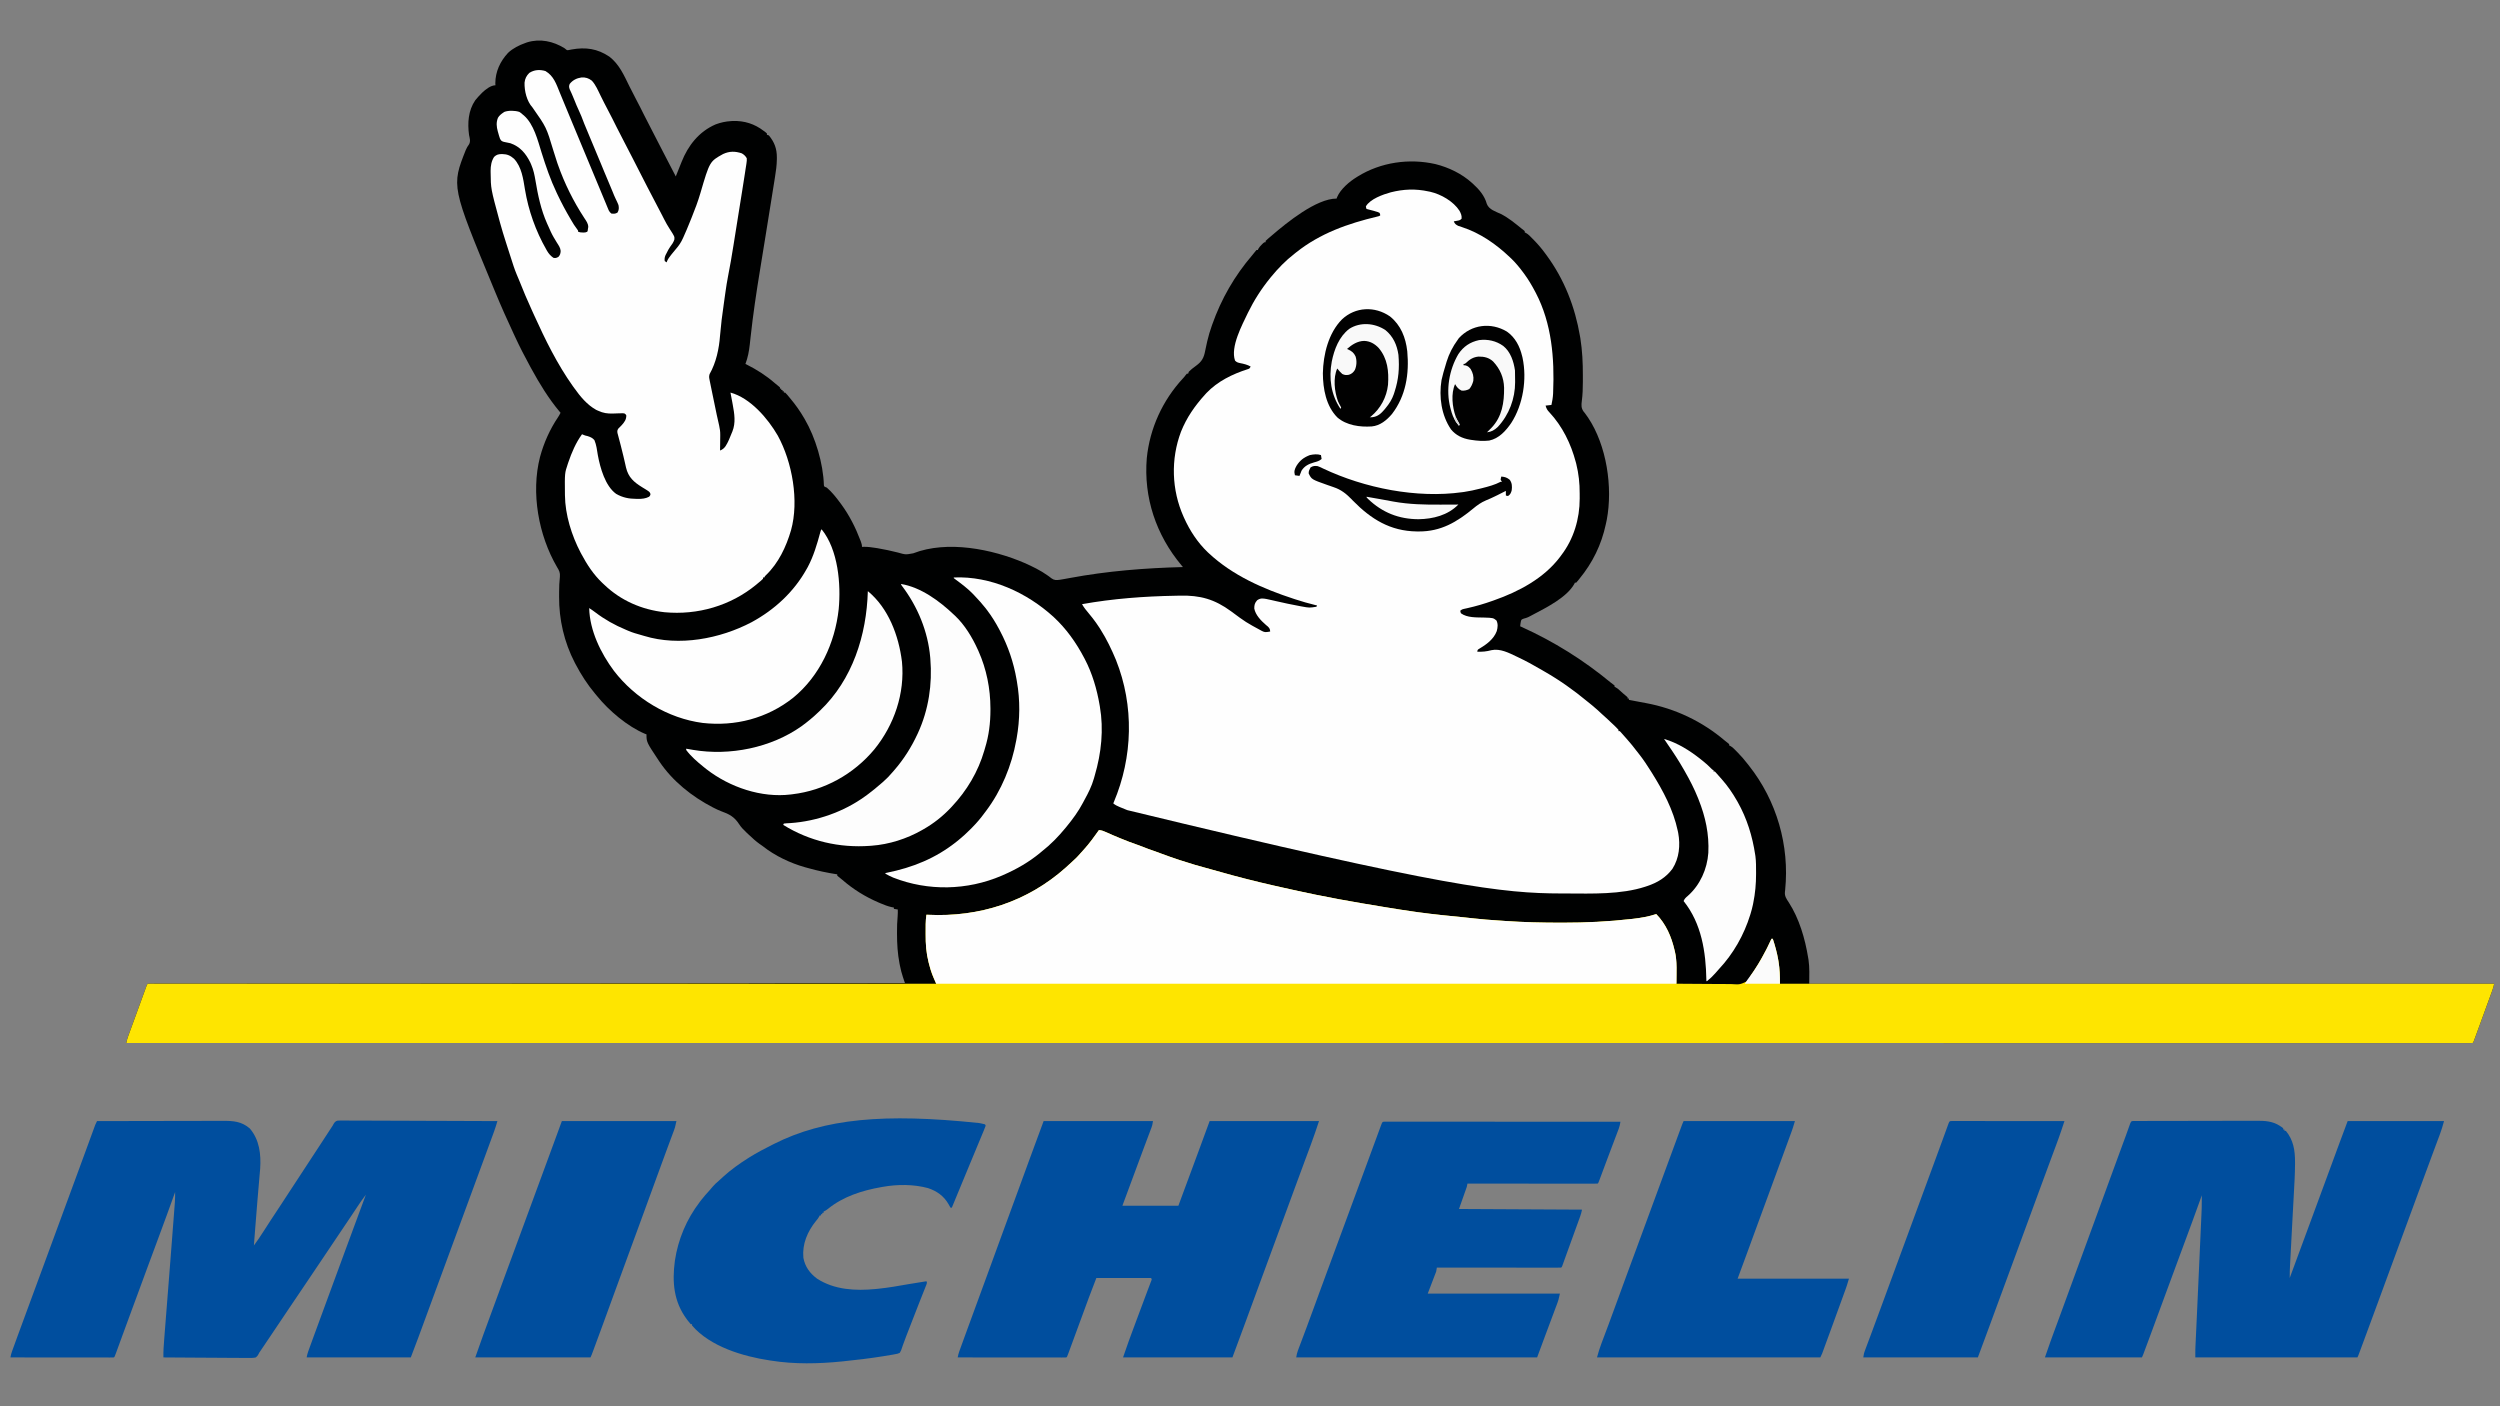 <?xml version="1.0" encoding="UTF-8"?>
<svg version="1.1" xmlns="http://www.w3.org/2000/svg" width="3840" height="2160">
<rect width="100%" height="100%" fill="#808080" stroke="none"/>
<path d="M0 0 C0.721 0.57 1.441 1.14 2.184 1.727 C4.033 3.305 4.033 3.305 6.938 2.812 C8.294 2.552 9.647 2.279 11 2 C32.525 -1.856 50.724 0.676 68.988 13.02 C84.246 24.758 91.374 41.573 99.72 58.408 C103.106 65.234 106.542 72.025 110.125 78.75 C114.35 86.684 118.387 94.704 122.364 102.765 C125.363 108.818 128.467 114.81 131.625 120.781 C138.065 132.962 144.295 145.249 150.541 157.53 C157.262 170.74 164.057 183.905 171 197 C171.354 196.109 171.354 196.109 171.715 195.199 C173.786 189.981 175.87 184.767 177.97 179.56 C178.592 178.015 179.21 176.469 179.823 174.92 C189.905 149.462 206.552 128.175 232.176 117.062 C239.839 114.179 247.827 112.455 256 112 C256.878 111.947 257.756 111.894 258.66 111.84 C276.299 111.294 292.019 116.265 306 127 C307.547 128.145 307.547 128.145 309.125 129.312 C310.053 130.148 310.053 130.148 311 131 C311 131.66 311 132.32 311 133 C311.99 133.33 312.98 133.66 314 134 C322.535 144.322 326.299 154.459 326.263 167.688 C326.261 168.611 326.258 169.534 326.256 170.485 C326.132 179.998 324.837 189.189 323.289 198.559 C323.001 200.377 322.715 202.195 322.429 204.014 C321.67 208.83 320.891 213.644 320.108 218.456 C319.291 223.498 318.493 228.542 317.693 233.586 C316.256 242.627 314.803 251.666 313.341 260.703 C312.384 266.618 311.432 272.533 310.484 278.45 C310.311 279.536 310.311 279.536 310.133 280.644 C309.907 282.057 309.681 283.47 309.455 284.883 C306.467 303.538 303.452 322.189 300.382 340.832 C294.729 375.201 289.613 409.663 285.852 444.297 C285.767 445.073 285.682 445.849 285.595 446.648 C285.514 447.399 285.432 448.149 285.348 448.922 C285.19 450.365 285.033 451.807 284.875 453.25 C284.763 454.278 284.763 454.278 284.649 455.326 C283.508 465.617 281.662 475.304 278 485 C278.492 485.245 278.984 485.491 279.49 485.743 C295.441 493.761 309.788 502.821 323.23 514.59 C325.059 516.181 326.938 517.718 328.863 519.191 C329.568 519.788 330.274 520.385 331 521 C331 521.66 331 522.32 331 523 C331.66 523 332.32 523 333 523 C333 523.66 333 524.32 333 525 C333.66 525 334.32 525 335 525 C335 525.66 335 526.32 335 527 C335.66 527 336.32 527 337 527 C337 527.66 337 528.32 337 529 C337.66 529 338.32 529 339 529 C341.582 531.42 343.747 534.277 346 537 C346.663 537.789 346.663 537.789 347.339 538.593 C355.136 547.893 361.902 557.511 368 568 C368.355 568.602 368.711 569.205 369.077 569.826 C385.656 598.196 397.501 638.041 398.481 671.083 C398.814 673.186 398.814 673.186 400.9 674.15 C401.593 674.431 402.286 674.711 403 675 C411.108 681.995 417.646 690.439 424 699 C424.401 699.54 424.802 700.081 425.215 700.637 C437.58 717.484 447.177 736.485 454.562 756 C454.94 756.997 454.94 756.997 455.325 758.014 C456.351 760.827 457 762.979 457 766 C458.866 765.952 458.866 765.952 460.77 765.902 C466.5 765.91 472.034 766.68 477.688 767.562 C478.797 767.733 479.906 767.904 481.048 768.079 C491.47 769.765 501.7 772.112 511.948 774.625 C523.92 778.048 523.92 778.048 535.78 775.864 C588.022 755.535 657.03 769.399 706.507 790.649 C718.851 796.12 731.308 802.127 742.312 810.016 C742.974 810.487 743.636 810.959 744.318 811.445 C745.507 812.315 746.678 813.212 747.821 814.143 C752.269 817.455 755.655 817.249 760.868 816.535 C762.419 816.27 762.419 816.27 764 816 C765.114 815.814 766.228 815.627 767.376 815.435 C770.554 814.879 773.726 814.297 776.898 813.703 C834.15 803.06 891.855 798.476 950 797 C949.201 796.054 948.402 795.108 947.578 794.133 C908.774 747.66 889.423 690.242 894.469 629.668 C899.096 583.865 918.791 540.872 950.027 507.184 C952.093 504.956 952.093 504.956 954.129 502.223 C954.746 501.489 955.364 500.756 956 500 C956.66 500 957.32 500 958 500 C958.33 499.01 958.66 498.02 959 497 C960.391 495.562 960.391 495.562 962.25 494 C963.282 493.107 963.282 493.107 964.334 492.197 C967 490 967 490 970.145 487.79 C979.16 481.264 982.2 475.43 984.197 464.615 C984.943 460.602 985.87 456.629 986.77 452.648 C986.948 451.838 987.127 451.028 987.311 450.193 C989.126 442.093 991.572 434.267 994.312 426.438 C994.542 425.782 994.771 425.126 995.007 424.45 C1008.931 385.016 1029.34 349.575 1056.555 317.875 C1058.15 315.999 1059.701 314.083 1061.195 312.125 C1061.791 311.424 1062.386 310.723 1063 310 C1063.66 310 1064.32 310 1065 310 C1065.247 309.428 1065.495 308.855 1065.75 308.266 C1067.193 305.65 1068.882 303.852 1071 301.75 C1071.701 301.044 1072.402 300.337 1073.125 299.609 C1075 298 1075 298 1077 298 C1077 297.34 1077 296.68 1077 296 C1078.475 294.506 1078.475 294.506 1080.512 292.789 C1081.246 292.165 1081.98 291.542 1082.736 290.899 C1083.483 290.273 1084.23 289.646 1085 289 C1085.643 288.448 1086.286 287.896 1086.948 287.327 C1109.671 267.837 1154.879 231 1186 231 C1186.271 230.259 1186.541 229.518 1186.82 228.754 C1192.139 216.338 1205.718 204.899 1217 198 C1217.545 197.659 1218.091 197.318 1218.653 196.967 C1253.873 175.16 1297.567 168.91 1337.777 178.031 C1358.2 183.098 1378.385 192.844 1394 207 C1394.492 207.443 1394.985 207.887 1395.492 208.343 C1404.979 216.99 1413.313 226.595 1416.75 239.188 C1420.111 248.036 1430.394 250.896 1438.371 254.688 C1449.901 260.44 1460.032 268.938 1470 277 C1470.956 277.724 1471.913 278.449 1472.898 279.195 C1473.592 279.791 1474.285 280.386 1475 281 C1475 281.66 1475 282.32 1475 283 C1475.583 283.259 1476.166 283.519 1476.767 283.786 C1480.83 285.995 1483.827 289.49 1487.062 292.75 C1487.823 293.516 1488.584 294.281 1489.368 295.07 C1495.829 301.665 1501.579 308.539 1507 316 C1507.483 316.654 1507.966 317.309 1508.463 317.983 C1535.667 354.956 1552.215 397.276 1559.875 442.438 C1560.066 443.559 1560.257 444.68 1560.454 445.836 C1563.418 464.614 1564.335 483.436 1564.261 502.426 C1564.25 505.696 1564.261 508.966 1564.273 512.236 C1564.275 522.287 1563.97 532.03 1562.66 542 C1561.876 548.395 1561.559 552.895 1565.532 558.343 C1566.078 558.993 1566.625 559.643 1567.188 560.312 C1568.322 561.878 1569.445 563.451 1570.559 565.031 C1571.135 565.834 1571.711 566.637 1572.304 567.465 C1600.834 610.115 1610.484 674.519 1600.973 724.512 C1600.655 726.009 1600.33 727.505 1600 729 C1599.828 729.815 1599.657 730.631 1599.48 731.471 C1592.794 762.653 1579.233 790.447 1559 815 C1558.55 815.571 1558.099 816.141 1557.635 816.729 C1556.468 818.19 1555.238 819.6 1554 821 C1553.34 821 1552.68 821 1552 821 C1551.762 821.563 1551.523 822.127 1551.277 822.707 C1539.639 843.598 1508.619 859.002 1488.062 869.875 C1486.748 870.572 1486.748 870.572 1485.408 871.283 C1484.563 871.723 1483.718 872.164 1482.848 872.617 C1482.033 873.042 1481.219 873.467 1480.379 873.905 C1478.091 874.958 1475.927 875.566 1473.496 876.195 C1469.856 877.586 1469.856 877.586 1469.063 880.406 C1468.549 882.947 1468.194 885.416 1468 888 C1468.712 888.32 1469.424 888.641 1470.158 888.971 C1519.497 911.278 1564.956 939.617 1606.695 974.125 C1608.192 975.342 1609.728 976.513 1611.305 977.625 C1612.144 978.306 1612.144 978.306 1613 979 C1613 979.66 1613 980.32 1613 981 C1613.839 981.362 1613.839 981.362 1614.695 981.73 C1617.482 983.265 1619.543 985.151 1621.875 987.312 C1624.734 989.943 1627.585 992.52 1630.625 994.938 C1631.409 995.618 1632.193 996.299 1633 997 C1633 997.66 1633 998.32 1633 999 C1633.66 999 1634.32 999 1635 999 C1635 999.66 1635 1000.32 1635 1001 C1636.926 1001.364 1636.926 1001.364 1638.891 1001.734 C1642.625 1002.44 1646.358 1003.154 1650.09 1003.871 C1653.725 1004.569 1657.362 1005.25 1661.004 1005.91 C1705.982 1014.225 1747.602 1034.036 1782.426 1063.685 C1783.895 1064.913 1785.415 1066.08 1786.938 1067.242 C1787.958 1068.112 1787.958 1068.112 1789 1069 C1789 1069.66 1789 1070.32 1789 1071 C1789.591 1071.266 1790.182 1071.533 1790.79 1071.807 C1793.049 1073.027 1794.542 1074.284 1796.355 1076.09 C1796.973 1076.704 1797.591 1077.317 1798.228 1077.95 C1798.874 1078.606 1799.521 1079.262 1800.188 1079.938 C1801.193 1080.952 1801.193 1080.952 1802.219 1081.988 C1807.515 1087.389 1812.381 1093.008 1817 1099 C1817.797 1100.003 1818.593 1101.006 1819.414 1102.039 C1862.014 1155.963 1881.877 1224.593 1875 1293 C1874.896 1293.877 1874.791 1294.754 1874.684 1295.658 C1873.944 1302.513 1876.824 1306.444 1880.52 1312.016 C1896.708 1337.139 1905.668 1368.058 1910.375 1397.312 C1910.543 1398.293 1910.711 1399.274 1910.884 1400.284 C1912.698 1412.642 1912 1424.207 1912 1437 C2259.16 1437 2606.32 1437 2964 1437 C2963.326 1440.371 2962.695 1443.12 2961.548 1446.279 C2961.253 1447.098 2960.957 1447.918 2960.652 1448.762 C2960.33 1449.643 2960.008 1450.525 2959.676 1451.434 C2959.337 1452.368 2958.999 1453.302 2958.65 1454.265 C2957.541 1457.324 2956.427 1460.381 2955.312 1463.438 C2954.546 1465.546 2953.78 1467.655 2953.014 1469.764 C2951.061 1475.135 2949.103 1480.504 2947.143 1485.871 C2946.041 1488.886 2944.941 1491.902 2943.841 1494.917 C2942.203 1499.407 2940.561 1503.894 2938.915 1508.381 C2938.306 1510.042 2937.697 1511.703 2937.089 1513.365 C2936.25 1515.659 2935.407 1517.951 2934.562 1520.242 C2934.315 1520.919 2934.068 1521.596 2933.814 1522.293 C2932.115 1526.885 2932.115 1526.885 2931 1528 C2929.665 1528.097 2928.325 1528.125 2926.986 1528.125 C2925.677 1528.128 2925.677 1528.128 2924.342 1528.132 C2923.369 1528.13 2922.396 1528.127 2921.394 1528.125 C2920.366 1528.126 2919.337 1528.127 2918.277 1528.129 C2914.773 1528.132 2911.27 1528.128 2907.767 1528.124 C2905.238 1528.125 2902.708 1528.126 2900.179 1528.128 C2894.627 1528.131 2889.075 1528.13 2883.522 1528.127 C2875.186 1528.123 2866.85 1528.124 2858.514 1528.126 C2844.246 1528.13 2829.978 1528.129 2815.71 1528.125 C2801.16 1528.121 2786.609 1528.12 2772.059 1528.121 C2771.138 1528.121 2770.218 1528.121 2769.269 1528.121 C2764.57 1528.122 2759.87 1528.122 2755.17 1528.122 C2720.787 1528.125 2686.403 1528.124 2652.02 1528.119 C2617.152 1528.115 2582.284 1528.113 2547.416 1528.113 C2546.318 1528.113 2545.22 1528.113 2544.088 1528.113 C2534.025 1528.113 2523.961 1528.113 2513.897 1528.114 C2488.658 1528.114 2463.418 1528.114 2438.179 1528.114 C2437.022 1528.114 2435.865 1528.114 2434.674 1528.114 C2377.598 1528.114 2320.523 1528.11 2263.448 1528.106 C2243.347 1528.104 2223.247 1528.103 2203.146 1528.101 C2201.897 1528.101 2200.647 1528.101 2199.36 1528.101 C2141.513 1528.097 2083.667 1528.096 2025.82 1528.095 C2022.039 1528.095 2018.257 1528.095 2014.475 1528.095 C1991.671 1528.094 1968.867 1528.094 1946.063 1528.094 C1889.369 1528.093 1832.674 1528.092 1775.98 1528.091 C1774.689 1528.091 1773.399 1528.091 1772.069 1528.091 C1688.449 1528.089 1604.828 1528.086 1521.208 1528.082 C1519.873 1528.082 1518.537 1528.082 1517.162 1528.082 C1476.511 1528.08 1435.86 1528.078 1395.21 1528.076 C1350.224 1528.073 1305.239 1528.071 1260.254 1528.069 C1258.901 1528.069 1257.548 1528.069 1256.155 1528.068 C1127.71 1528.062 999.265 1528.058 870.82 1528.055 C865.381 1528.055 859.941 1528.055 854.502 1528.055 C804.446 1528.053 754.39 1528.052 704.334 1528.051 C702.337 1528.051 702.337 1528.051 700.3 1528.051 C696.27 1528.051 692.241 1528.051 688.211 1528.051 C579.335 1528.048 470.46 1528.045 361.585 1528.042 C357.744 1528.042 353.902 1528.042 350.06 1528.042 C225.278 1528.039 100.496 1528.035 -342.18 1528.016 C-343.26 1528.016 -344.341 1528.016 -345.454 1528.016 C-438.853 1528.011 -532.253 1528.007 -673 1528 C-672.324 1524.476 -671.458 1521.233 -670.225 1517.86 C-669.86 1516.855 -669.495 1515.85 -669.118 1514.815 C-668.721 1513.732 -668.324 1512.65 -667.914 1511.535 C-667.501 1510.401 -667.087 1509.267 -666.662 1508.098 C-665.549 1505.047 -664.433 1501.997 -663.315 1498.947 C-662.166 1495.81 -661.021 1492.672 -659.876 1489.535 C-658.074 1484.6 -656.269 1479.667 -654.463 1474.734 C-652.389 1469.066 -650.323 1463.395 -648.262 1457.723 C-647.507 1455.65 -646.753 1453.578 -645.997 1451.506 C-645.325 1449.66 -644.655 1447.812 -643.985 1445.965 C-643.594 1444.896 -643.203 1443.828 -642.801 1442.727 C-642.472 1441.825 -642.144 1440.923 -641.806 1439.995 C-641 1438 -641 1438 -640 1437 C-637.464 1436.899 -634.955 1436.863 -632.419 1436.869 C-631.61 1436.867 -630.801 1436.865 -629.967 1436.863 C-627.216 1436.858 -624.465 1436.86 -621.714 1436.861 C-619.729 1436.859 -617.745 1436.856 -615.76 1436.853 C-610.255 1436.845 -604.749 1436.843 -599.243 1436.843 C-593.274 1436.841 -587.304 1436.834 -581.334 1436.827 C-570.854 1436.816 -560.373 1436.808 -549.893 1436.803 C-538.643 1436.798 -527.392 1436.791 -516.142 1436.78 C-515.078 1436.78 -515.078 1436.78 -513.992 1436.779 C-510.375 1436.775 -506.759 1436.772 -503.142 1436.769 C-476.932 1436.745 -450.722 1436.726 -424.511 1436.709 C-398.547 1436.693 -372.582 1436.674 -346.617 1436.653 C-345.812 1436.652 -345.006 1436.652 -344.176 1436.651 C-336.817 1436.645 -329.459 1436.639 -322.1 1436.633 C-303.806 1436.618 -285.511 1436.603 -267.217 1436.588 C-266.384 1436.588 -265.55 1436.587 -264.692 1436.586 C-224.14 1436.554 -183.589 1436.526 -143.037 1436.497 C-128.961 1436.488 -114.885 1436.478 -100.809 1436.468 C-99.936 1436.467 -99.063 1436.467 -98.163 1436.466 C-57.597 1436.437 -17.032 1436.406 23.534 1436.374 C26.167 1436.372 28.8 1436.37 31.433 1436.368 C48.88 1436.355 66.328 1436.341 83.776 1436.327 C118.494 1436.3 153.212 1436.273 187.93 1436.246 C189.583 1436.244 191.237 1436.243 192.89 1436.242 C267.345 1436.184 341.801 1436.129 416.256 1436.076 C417.302 1436.075 417.302 1436.075 418.369 1436.074 C453.246 1436.049 488.123 1436.025 523 1436 C522.657 1434.987 522.313 1433.975 521.959 1432.931 C521.504 1431.58 521.049 1430.229 520.594 1428.878 C520.369 1428.213 520.143 1427.548 519.91 1426.863 C517.965 1421.069 516.506 1415.245 515.312 1409.25 C515.105 1408.214 514.898 1407.178 514.685 1406.111 C511.693 1390.682 510.831 1375.75 510.812 1360.062 C510.811 1358.931 510.811 1358.931 510.809 1357.776 C510.81 1349.648 510.973 1341.586 511.782 1333.489 C512.09 1329.979 512.068 1326.521 512 1323 C510.02 1322.67 508.04 1322.34 506 1322 C506 1321.34 506 1320.68 506 1320 C504.746 1319.76 503.491 1319.52 502.199 1319.273 C496.477 1317.994 491.207 1315.895 485.812 1313.625 C484.252 1312.97 484.252 1312.97 482.661 1312.301 C462.009 1303.426 443.772 1292.14 426.84 1277.445 C424.981 1275.845 423.077 1274.295 421.129 1272.805 C420.426 1272.209 419.724 1271.614 419 1271 C419 1270.34 419 1269.68 419 1269 C418.136 1268.865 418.136 1268.865 417.254 1268.728 C403.069 1266.482 389.241 1263.547 375.41 1259.674 C373.413 1259.116 371.41 1258.577 369.406 1258.043 C346.963 1251.709 323.263 1240.518 305 1226 C303.19 1224.725 301.378 1223.455 299.562 1222.188 C293.809 1217.997 288.603 1213.312 283.469 1208.401 C282.063 1207.06 280.641 1205.737 279.219 1204.414 C275.123 1200.495 271.448 1196.831 268.383 1192.066 C260.909 1180.571 253.319 1176.564 240.56 1171.965 C236.792 1170.545 233.211 1168.824 229.625 1167 C228.981 1166.673 228.338 1166.346 227.675 1166.009 C195.842 1149.548 166.138 1125.856 146 1096 C145.622 1095.44 145.244 1094.88 144.854 1094.303 C126 1065.919 126 1065.919 126 1054 C125.29 1053.734 124.579 1053.469 123.848 1053.195 C96.955 1041.907 68.391 1017.727 50 995 C49.018 993.829 48.035 992.658 47.051 991.488 C35.217 977.306 25.561 962.357 17 946 C16.615 945.269 16.229 944.537 15.832 943.784 C-0.38 912.598 -8.482 877.527 -8.206 842.459 C-8.187 840.039 -8.185 837.621 -8.186 835.201 C-8.167 827.409 -7.892 819.746 -7 812 C-6.407 805.589 -8.112 802.333 -11.375 797.062 C-39.842 748.268 -51.651 683.133 -37.586 628.102 C-31.705 606.279 -22.438 585.508 -9.812 566.75 C-8.353 564.536 -7.109 562.402 -6 560 C-6.499 559.415 -6.998 558.83 -7.512 558.227 C-24.563 537.838 -38.286 515.282 -51 492 C-51.515 491.063 -52.031 490.127 -52.562 489.162 C-60.894 473.999 -68.723 458.695 -76 443 C-76.634 441.642 -77.268 440.283 -77.902 438.925 C-87.777 417.772 -97.295 396.497 -106.207 374.919 C-106.977 373.056 -107.751 371.194 -108.524 369.332 C-173.636 212.104 -173.636 212.104 -151.562 156.375 C-150.124 153.125 -148.764 150.683 -146.625 147.812 C-143.89 143.079 -145.467 138.573 -146.531 133.434 C-149.046 115.016 -147.791 95.672 -137 80 C-134.189 76.459 -131.193 73.198 -128 70 C-127.043 69.025 -127.043 69.025 -126.066 68.031 C-121.127 63.348 -113.051 57 -106 57 C-106.062 55.989 -106.124 54.979 -106.188 53.938 C-106.124 36.042 -98.707 20.192 -86.688 7.25 C-79.088 0.063 -69.771 -4.527 -60 -8 C-59.113 -8.321 -58.226 -8.642 -57.312 -8.973 C-37.379 -15.06 -17.368 -10.663 0 0 Z " fill="#000101" transform="translate(867,74)"/>
<path d="M0 0 C1.46 0.29 1.46 0.29 2.949 0.586 C19.547 4.407 38.418 15.287 47.742 29.691 C49.966 33.907 51.504 37.147 51 42 C48.579 44.421 47.199 44.528 43.875 45.125 C42.965 45.293 42.055 45.46 41.117 45.633 C40.419 45.754 39.72 45.875 39 46 C40.464 49.861 42.352 51.171 46 53 C47.775 53.633 49.569 54.214 51.375 54.75 C79.183 63.736 104.033 80.986 125 101 C125.853 101.801 126.707 102.601 127.586 103.426 C134.47 110.061 140.314 117.34 146 125 C146.401 125.54 146.802 126.081 147.215 126.637 C153.595 135.33 158.993 144.466 164 154 C164.371 154.703 164.743 155.406 165.125 156.13 C189.542 203.067 193.794 256.459 191.625 308.438 C191.579 309.669 191.579 309.669 191.532 310.926 C191.243 316.773 190.249 322.28 189 328 C186.03 328.33 183.06 328.66 180 329 C181.23 333.414 182.587 336.018 185.812 339.25 C205.902 360.795 218.947 387.549 226.438 415.875 C226.66 416.716 226.883 417.556 227.112 418.422 C230.838 433.525 232.505 448.48 232.391 464.017 C232.375 466.631 232.391 469.245 232.41 471.859 C232.451 503.042 223.118 534.144 204 559 C203.413 559.807 202.827 560.614 202.223 561.445 C177.484 594.25 139.042 614.61 101 628 C100.113 628.318 99.227 628.636 98.313 628.963 C85.679 633.463 73.03 637.188 59.933 640.098 C58.938 640.321 57.943 640.544 56.918 640.773 C56.039 640.963 55.16 641.153 54.255 641.349 C51.748 641.95 51.748 641.95 49 644 C49.216 645.942 49.216 645.942 50 648 C59.51 655.063 74.131 654.269 85.401 654.571 C99.563 655.038 99.563 655.038 104.562 659.062 C107.202 664.456 106.54 669.749 105 675.438 C100.43 687.73 89.087 696.026 78.223 702.422 C75.714 703.874 75.714 703.874 75 707 C82.714 707.375 89.438 706.698 96.895 704.656 C110.325 701.818 123.614 708.786 135.438 714.438 C136.081 714.741 136.725 715.045 137.389 715.358 C149.076 720.879 160.378 726.969 171.513 733.538 C173.817 734.892 176.133 736.222 178.457 737.543 C201.704 750.836 223.664 766.467 244.256 783.56 C246.712 785.588 249.203 787.57 251.688 789.562 C256.947 793.866 261.913 798.455 266.875 803.094 C269.565 805.607 272.305 808.06 275.062 810.5 C279.015 814.049 282.845 817.707 286.625 821.438 C287.426 822.219 287.426 822.219 288.242 823.016 C289.535 824.305 290.773 825.648 292 827 C292 827.66 292 828.32 292 829 C292.66 829 293.32 829 294 829 C295.41 830.398 295.41 830.398 297.062 832.375 C299.731 835.522 302.453 838.592 305.25 841.625 C310.344 847.273 315 853.225 319.64 859.246 C320.926 860.904 322.227 862.548 323.535 864.188 C330.294 872.757 336.231 881.741 342 891 C342.472 891.751 342.943 892.502 343.429 893.276 C360.593 920.727 376.242 950.1 383 982 C383.365 983.713 383.365 983.713 383.738 985.461 C387.174 1004.395 385.356 1023.954 374.875 1040.461 C364.972 1053.871 351.667 1061.845 336 1067 C335.071 1067.316 334.142 1067.631 333.185 1067.957 C295.943 1080.128 251.24 1078.564 212.454 1078.387 C209.626 1078.375 206.798 1078.367 203.971 1078.361 C115.283 1078.129 27.332 1069.11 -462.438 950.375 C-463.295 950.027 -464.152 949.679 -465.036 949.32 C-467.463 948.332 -469.886 947.336 -472.309 946.336 C-473.03 946.043 -473.751 945.75 -474.494 945.447 C-478.017 943.98 -481.083 942.48 -484 940 C-483.734 939.374 -483.467 938.747 -483.193 938.102 C-453.878 868.552 -451.759 790.119 -479.915 719.615 C-486.675 703.322 -494.308 687.538 -503.75 672.625 C-504.267 671.808 -504.785 670.99 -505.318 670.148 C-511.839 659.974 -519.32 650.688 -527.09 641.438 C-528.957 639.054 -530.503 636.628 -532 634 C-484.795 625.508 -436.448 621.912 -388.527 621.063 C-386.255 621.022 -383.983 620.974 -381.711 620.917 C-350.445 620.138 -328.296 626.452 -303 645 C-280.536 661.691 -280.536 661.691 -256 675 C-255.156 675.388 -254.311 675.776 -253.441 676.176 C-250.84 677.054 -249.366 677.079 -246.688 676.625 C-245.471 676.419 -244.254 676.212 -243 676 C-243.252 672.396 -243.877 671.126 -246.441 668.492 C-247.475 667.612 -248.516 666.74 -249.562 665.875 C-257.011 659.399 -265.572 650.72 -267.434 640.656 C-267.443 635.312 -266.726 632.118 -263 628 C-258.164 624.593 -254.561 625.057 -249 626 C-246.429 626.524 -243.882 627.074 -241.328 627.672 C-239.857 628.008 -238.386 628.344 -236.916 628.68 C-236.154 628.855 -235.393 629.03 -234.608 629.21 C-222.241 632.042 -209.859 634.732 -197.375 637 C-196.264 637.207 -195.153 637.414 -194.009 637.628 C-182.945 639.633 -182.945 639.633 -172 638 C-171.67 637.34 -171.34 636.68 -171 636 C-171.951 635.775 -172.901 635.55 -173.88 635.318 C-184.279 632.814 -194.458 629.817 -204.625 626.5 C-205.821 626.111 -205.821 626.111 -207.041 625.714 C-253.845 610.419 -300.619 589.924 -337 556 C-337.74 555.314 -338.48 554.628 -339.242 553.922 C-354.42 539.339 -366.38 521.119 -375 502 C-375.338 501.257 -375.675 500.514 -376.023 499.748 C-394.415 458.573 -395.932 411.363 -380.002 369.124 C-371.297 347.3 -358.686 329.274 -343 312 C-341.954 310.844 -341.954 310.844 -340.887 309.664 C-323.749 291.682 -301.006 280.601 -277.625 273.105 C-274.71 272.162 -274.71 272.162 -273 269 C-278.325 266.041 -283.43 264.84 -289.342 263.715 C-292.636 262.99 -294.662 262.362 -296.988 259.867 C-304.391 238.887 -286.014 205.057 -277.27 186.594 C-267.933 167.459 -256.46 149.5 -243 133 C-242.547 132.444 -242.094 131.888 -241.627 131.315 C-230.934 118.301 -219.334 106.327 -206 96 C-205.019 95.214 -204.038 94.427 -203.027 93.617 C-166.253 64.352 -123.58 49.377 -78.385 38.629 C-76.007 38.089 -76.007 38.089 -74 37 C-74.068 35.042 -74.068 35.042 -75 33 C-77.495 31.695 -77.495 31.695 -80.562 30.875 C-81.641 30.548 -82.72 30.22 -83.832 29.883 C-87.543 28.849 -91.246 27.866 -95 27 C-95.66 25.203 -95.66 25.203 -96 23 C-89.48 11.637 -69.594 4.624 -57.713 1.375 C-38.077 -3.55 -19.792 -4.291 0 0 Z " fill="#FEFEFE" transform="translate(2194,294)"/>
<path d="M0 0 C4.04 0.328 7.228 1.473 10.848 3.18 C17.536 6.271 24.317 9.121 31.125 11.938 C31.76 12.201 32.395 12.464 33.049 12.735 C41.826 16.368 50.64 19.791 59.637 22.844 C62.469 23.817 65.232 24.862 68 26 C72.956 28.033 77.997 29.794 83.059 31.543 C87.228 32.992 91.366 34.511 95.494 36.077 C104.407 39.455 113.389 42.57 122.438 45.562 C123.16 45.802 123.883 46.042 124.627 46.289 C140.222 51.458 155.895 56.033 171.777 60.239 C177.65 61.8 183.5 63.424 189.338 65.11 C200.905 68.447 212.52 71.536 224.188 74.5 C225.122 74.738 226.056 74.976 227.018 75.222 C240.84 78.743 254.681 82.117 268.6 85.235 C272.048 86.011 275.493 86.795 278.938 87.582 C296.773 91.649 314.637 95.535 332.562 99.188 C333.555 99.39 333.555 99.39 334.568 99.597 C357.663 104.311 380.825 108.55 404.062 112.5 C404.784 112.623 405.505 112.745 406.248 112.872 C416.494 114.612 426.745 116.317 437 118 C437.676 118.111 438.353 118.222 439.05 118.337 C455.447 121.029 471.847 123.691 488.312 125.938 C489.189 126.058 490.066 126.179 490.97 126.303 C514.101 129.46 537.33 131.746 560.56 134.045 C565.998 134.586 571.431 135.154 576.858 135.797 C588.704 137.194 600.592 137.994 612.49 138.805 C616.202 139.059 619.914 139.323 623.625 139.588 C652.339 141.595 681.038 142.242 709.812 142.25 C710.943 142.251 710.943 142.251 712.097 142.251 C747.601 142.262 782.775 140.629 818.062 136.562 C818.918 136.465 819.774 136.368 820.656 136.268 C832.695 134.873 844.472 132.843 856 129 C870.921 144.357 879.198 163.426 884 184 C884.165 184.662 884.33 185.324 884.5 186.005 C887.204 197.133 887.149 208.245 887.074 219.625 C887.068 221.217 887.063 222.81 887.058 224.402 C887.045 228.268 887.025 232.134 887 236 C900.518 236.171 914.034 236.271 927.553 236.282 C933.831 236.29 940.107 236.321 946.385 236.408 C952.448 236.491 958.508 236.51 964.572 236.486 C966.881 236.487 969.189 236.512 971.497 236.56 C984.435 237.388 984.435 237.388 995.605 232.142 C998.274 229.011 1000.135 225.656 1002 222 C1002.902 220.689 1003.824 219.391 1004.777 218.117 C1015.667 201.773 1024.836 184.859 1033 167 C1033.66 167 1034.32 167 1035 167 C1038.476 177.58 1041.428 188.075 1043.312 199.062 C1043.551 200.451 1043.551 200.451 1043.794 201.867 C1045.664 213.361 1046 224.247 1046 236 C1408.01 236 1770.02 236 2143 236 C2142.326 239.371 2141.695 242.12 2140.548 245.279 C2140.253 246.098 2139.957 246.918 2139.652 247.762 C2139.169 249.084 2139.169 249.084 2138.676 250.434 C2138.337 251.368 2137.999 252.302 2137.65 253.265 C2136.541 256.324 2135.427 259.381 2134.312 262.438 C2133.546 264.546 2132.78 266.655 2132.014 268.764 C2130.061 274.135 2128.103 279.504 2126.143 284.871 C2125.041 287.886 2123.941 290.902 2122.841 293.917 C2121.203 298.407 2119.561 302.894 2117.915 307.381 C2117.306 309.042 2116.697 310.703 2116.089 312.365 C2115.25 314.659 2114.407 316.951 2113.562 319.242 C2113.315 319.919 2113.068 320.596 2112.814 321.293 C2111.115 325.885 2111.115 325.885 2110 327 C2108.665 327.097 2107.325 327.125 2105.986 327.125 C2105.114 327.127 2104.241 327.13 2103.342 327.132 C2102.369 327.13 2101.396 327.127 2100.394 327.125 C2099.366 327.126 2098.337 327.127 2097.277 327.129 C2093.773 327.132 2090.27 327.128 2086.767 327.124 C2084.238 327.125 2081.708 327.126 2079.179 327.128 C2073.627 327.131 2068.075 327.13 2062.522 327.127 C2054.186 327.123 2045.85 327.124 2037.514 327.126 C2023.246 327.13 2008.978 327.129 1994.71 327.125 C1980.16 327.121 1965.609 327.12 1951.059 327.121 C1950.138 327.121 1949.218 327.121 1948.269 327.121 C1943.57 327.122 1938.87 327.122 1934.17 327.122 C1899.787 327.125 1865.403 327.124 1831.02 327.119 C1796.152 327.115 1761.284 327.113 1726.416 327.113 C1725.318 327.113 1724.22 327.113 1723.088 327.113 C1713.025 327.113 1702.961 327.113 1692.897 327.114 C1667.658 327.114 1642.418 327.114 1617.179 327.114 C1616.022 327.114 1614.865 327.114 1613.674 327.114 C1556.598 327.114 1499.523 327.11 1442.448 327.106 C1422.347 327.104 1402.247 327.103 1382.146 327.101 C1380.897 327.101 1379.647 327.101 1378.36 327.101 C1320.513 327.097 1262.667 327.096 1204.82 327.095 C1201.039 327.095 1197.257 327.095 1193.475 327.095 C1170.671 327.094 1147.867 327.094 1125.063 327.094 C1068.369 327.093 1011.674 327.092 954.98 327.091 C953.689 327.091 952.399 327.091 951.069 327.091 C867.449 327.089 783.828 327.086 700.208 327.082 C698.873 327.082 697.537 327.082 696.162 327.082 C655.511 327.08 614.86 327.078 574.21 327.076 C529.224 327.073 484.239 327.071 439.254 327.069 C437.901 327.069 436.548 327.069 435.155 327.068 C306.71 327.062 178.265 327.058 49.82 327.055 C44.381 327.055 38.941 327.055 33.502 327.055 C-16.554 327.053 -66.61 327.052 -116.666 327.051 C-118.663 327.051 -118.663 327.051 -120.7 327.051 C-124.73 327.051 -128.759 327.051 -132.789 327.051 C-241.665 327.048 -350.54 327.045 -459.415 327.042 C-463.256 327.042 -467.098 327.042 -470.94 327.042 C-595.722 327.039 -720.504 327.035 -1163.18 327.016 C-1164.26 327.016 -1165.341 327.016 -1166.454 327.016 C-1259.853 327.011 -1353.253 327.007 -1494 327 C-1493.324 323.476 -1492.458 320.233 -1491.225 316.86 C-1490.86 315.855 -1490.495 314.85 -1490.118 313.815 C-1489.522 312.191 -1489.522 312.191 -1488.914 310.535 C-1488.501 309.401 -1488.087 308.267 -1487.662 307.098 C-1486.549 304.047 -1485.433 300.997 -1484.315 297.947 C-1483.166 294.81 -1482.021 291.672 -1480.876 288.535 C-1479.074 283.6 -1477.269 278.667 -1475.463 273.734 C-1473.389 268.066 -1471.323 262.395 -1469.262 256.723 C-1468.507 254.65 -1467.753 252.578 -1466.997 250.506 C-1466.325 248.66 -1465.655 246.812 -1464.985 244.965 C-1464.594 243.896 -1464.203 242.828 -1463.801 241.727 C-1463.472 240.825 -1463.144 239.923 -1462.806 238.995 C-1462 237 -1462 237 -1461 236 C-1458.362 235.901 -1455.75 235.867 -1453.111 235.876 C-1452.269 235.875 -1451.426 235.873 -1450.559 235.872 C-1447.694 235.869 -1444.829 235.873 -1441.964 235.877 C-1439.898 235.876 -1437.831 235.875 -1435.765 235.873 C-1430.032 235.87 -1424.299 235.874 -1418.566 235.878 C-1412.35 235.881 -1406.134 235.879 -1399.918 235.877 C-1389.005 235.875 -1378.092 235.877 -1367.179 235.881 C-1355.464 235.885 -1343.75 235.887 -1332.035 235.887 C-1331.296 235.887 -1330.557 235.887 -1329.796 235.887 C-1326.03 235.887 -1322.264 235.886 -1318.498 235.886 C-1291.206 235.885 -1263.914 235.888 -1236.622 235.894 C-1209.586 235.9 -1182.549 235.904 -1155.513 235.905 C-1154.674 235.905 -1153.835 235.905 -1152.97 235.905 C-1145.308 235.906 -1137.646 235.906 -1129.984 235.906 C-1110.934 235.907 -1091.884 235.908 -1072.835 235.909 C-1071.967 235.909 -1071.1 235.909 -1070.206 235.909 C-1027.98 235.912 -985.755 235.918 -943.53 235.925 C-928.872 235.927 -914.215 235.929 -899.558 235.931 C-898.194 235.932 -898.194 235.932 -896.803 235.932 C-854.563 235.938 -812.323 235.942 -770.082 235.945 C-767.341 235.945 -764.599 235.945 -761.858 235.945 C-743.69 235.947 -725.522 235.948 -707.354 235.949 C-671.203 235.952 -635.052 235.955 -598.901 235.957 C-597.18 235.958 -595.458 235.958 -593.736 235.958 C-516.208 235.964 -438.679 235.973 -361.15 235.984 C-360.424 235.984 -359.698 235.984 -358.95 235.984 C-322.633 235.989 -286.317 235.995 -250 236 C-250.48 234.926 -250.961 233.851 -251.456 232.744 C-252.093 231.307 -252.729 229.871 -253.366 228.434 C-253.682 227.729 -253.998 227.024 -254.323 226.298 C-257.176 219.838 -259.132 213.295 -260.812 206.438 C-261.098 205.348 -261.384 204.258 -261.678 203.135 C-265.311 188.78 -266.311 174.943 -266.206 160.218 C-266.187 157.542 -266.185 154.866 -266.186 152.189 C-266.181 150.461 -266.175 148.732 -266.168 147.004 C-266.167 146.217 -266.166 145.431 -266.165 144.62 C-266.123 139.669 -265.698 134.903 -265 130 C-263.819 130.061 -263.819 130.061 -262.615 130.124 C-183.697 133.993 -110.002 110.316 -50.75 57.375 C-49.165 55.918 -47.582 54.46 -46 53 C-44.992 52.094 -43.983 51.189 -42.973 50.285 C-37.928 45.752 -33.046 41.202 -28.684 35.992 C-26.815 33.781 -24.848 31.681 -22.875 29.562 C-14.527 20.325 -7.187 10.154 0 0 Z " fill="#FEE500" transform="translate(1688,1275)"/>
<path d="M0 0 C12.687 7.463 16.591 19.827 21.938 32.875 C22.596 34.471 23.255 36.066 23.915 37.661 C25.306 41.025 26.693 44.39 28.079 47.756 C31.148 55.212 34.24 62.658 37.33 70.106 C38.389 72.658 39.446 75.209 40.504 77.761 C48.083 96.05 55.701 114.323 63.32 132.596 C66.83 141.015 70.335 149.437 73.84 157.859 C77.188 165.902 80.541 173.943 83.897 181.982 C85.922 186.836 87.942 191.691 89.951 196.551 C90.744 198.468 91.54 200.383 92.338 202.297 C93.241 204.467 94.14 206.638 95.031 208.812 C95.414 209.726 95.797 210.64 96.191 211.582 C96.668 212.734 96.668 212.734 97.155 213.909 C98.275 216.042 99.299 217.379 101.188 218.875 C105.013 219.362 107.272 219.415 110.625 217.438 C113 213.542 113.028 210.226 112.188 205.875 C110.925 202.611 109.449 199.522 107.895 196.387 C106.166 192.83 104.69 189.245 103.25 185.562 C101.138 180.174 98.902 174.856 96.562 169.562 C94.328 164.506 92.167 159.434 90.145 154.289 C88.687 150.613 87.155 146.968 85.629 143.32 C84.467 140.544 83.309 137.767 82.152 134.988 C80.029 129.891 77.901 124.797 75.771 119.702 C74.027 115.527 72.283 111.352 70.54 107.176 C69.639 105.019 68.737 102.861 67.835 100.704 C59.087 79.791 59.087 79.791 55.132 69.321 C53.97 66.313 52.653 63.403 51.25 60.5 C48.783 55.257 46.557 49.95 44.453 44.554 C43.19 41.327 41.877 38.142 40.441 34.988 C40.158 34.36 39.876 33.733 39.584 33.086 C38.796 31.352 37.994 29.625 37.191 27.898 C36.09 24.581 35.967 23.123 37.188 19.875 C41.785 13.992 47.901 10.946 55.188 9.875 C61.702 9.47 66.14 10.864 71.301 14.816 C77.152 21.201 80.6 29.493 84.375 37.188 C88.225 44.966 92.105 52.717 96.188 60.375 C100.681 68.815 104.961 77.355 109.195 85.928 C112.345 92.279 115.589 98.569 118.902 104.836 C123.957 114.398 128.891 124.019 133.801 133.656 C136.307 138.574 138.818 143.49 141.328 148.406 C141.827 149.384 142.327 150.362 142.841 151.37 C152.002 169.307 161.165 187.246 170.587 205.048 C172.844 209.311 175.077 213.586 177.293 217.871 C177.84 218.926 178.386 219.98 178.949 221.067 C180.059 223.216 181.161 225.37 182.256 227.527 C184.875 232.647 187.574 237.584 190.742 242.387 C198.447 254.282 198.447 254.282 197.979 258.959 C196.608 263.183 194.152 266.585 191.481 270.088 C189.357 273.022 187.791 276.2 186.188 279.438 C185.61 280.532 185.032 281.626 184.438 282.754 C183.096 286.105 182.696 288.304 183.188 291.875 C184.178 292.535 185.167 293.195 186.188 293.875 C186.423 293.176 186.659 292.478 186.902 291.758 C188.415 288.365 190.459 285.638 192.75 282.75 C193.193 282.178 193.637 281.606 194.093 281.017 C196.185 278.334 198.314 275.731 200.566 273.18 C204.983 268.156 208.221 263.23 210.98 257.184 C211.322 256.446 211.663 255.708 212.015 254.948 C215.544 247.243 218.769 239.417 221.925 231.553 C222.88 229.176 223.843 226.802 224.807 224.428 C229.729 212.263 234.328 200.071 238.014 187.465 C252.244 138.893 252.244 138.893 272.875 127.438 C282.684 122.934 291.394 123.023 301.531 126.379 C304.898 128.275 307.261 130.547 309.188 133.875 C309.375 136.657 309.278 138.546 308.816 141.229 C308.708 141.992 308.6 142.755 308.488 143.542 C308.084 146.325 307.635 149.099 307.188 151.875 C306.833 154.207 306.481 156.539 306.131 158.872 C304.961 166.561 303.738 174.242 302.505 181.922 C301.879 185.827 301.257 189.734 300.634 193.64 C299.587 200.203 298.537 206.766 297.485 213.328 C296.28 220.84 295.081 228.353 293.886 235.866 C292.722 243.176 291.554 250.486 290.384 257.795 C289.893 260.866 289.403 263.937 288.915 267.008 C286.28 283.565 283.491 300.07 280.227 316.518 C278.812 323.687 277.707 330.889 276.688 338.125 C276.485 339.538 276.282 340.95 276.079 342.363 C275.435 346.865 274.81 351.37 274.188 355.875 C274.077 356.669 273.967 357.463 273.854 358.281 C270.492 382.207 270.492 382.207 268.188 406.25 C266.676 426.609 262.26 447.615 252.129 465.484 C251.159 468.976 251.27 470.304 251.959 473.755 C252.247 475.224 252.247 475.224 252.541 476.722 C252.755 477.763 252.968 478.803 253.188 479.875 C253.498 481.425 253.498 481.425 253.815 483.007 C254.501 486.4 255.2 489.79 255.902 493.18 C256.287 495.041 256.287 495.041 256.679 496.94 C257.219 499.551 257.759 502.161 258.301 504.771 C258.986 508.077 259.669 511.384 260.351 514.69 C261.012 517.895 261.676 521.1 262.34 524.305 C262.581 525.472 262.821 526.639 263.069 527.841 C264.242 533.488 265.482 539.103 266.847 544.706 C268.001 549.668 268.543 554.057 268.48 559.145 C268.476 559.836 268.472 560.528 268.468 561.241 C268.451 563.39 268.414 565.539 268.375 567.688 C268.36 569.17 268.346 570.652 268.334 572.135 C268.301 575.715 268.25 579.295 268.188 582.875 C275.851 580.088 278.506 573.446 281.863 566.316 C283.364 562.857 284.795 559.379 286.188 555.875 C286.519 555.076 286.85 554.277 287.191 553.453 C292.436 540.38 290.265 526.328 287.75 512.875 C287.52 511.592 287.29 510.31 287.053 508.988 C286.143 503.941 285.205 498.902 284.188 493.875 C314.685 502.118 341.683 533.686 356.818 559.9 C379.168 600.579 389.766 660.291 377.187 705.374 C369.762 730.77 357.959 755.889 338.612 774.406 C337.081 775.837 337.081 775.837 336.188 777.875 C335.527 777.875 334.868 777.875 334.188 777.875 C334.188 778.535 334.188 779.195 334.188 779.875 C331.722 782.423 328.914 784.613 326.188 786.875 C325.451 787.498 324.715 788.12 323.957 788.762 C284.52 821.329 233.618 836.033 182.875 831.25 C147.885 827.365 115.613 813.301 90.188 788.875 C89.244 787.995 88.3 787.114 87.328 786.207 C73.827 773.385 63.909 758.238 55.188 741.875 C54.789 741.129 54.391 740.384 53.981 739.616 C40.199 713.328 30.269 681.501 29.949 651.668 C29.939 650.909 29.929 650.151 29.919 649.369 C29.59 617.567 29.59 617.567 34.188 603.875 C34.606 602.617 34.606 602.617 35.033 601.334 C40.238 586.114 46.628 570.911 56.188 557.875 C57.21 558.31 57.21 558.31 58.254 558.754 C61.212 559.96 61.212 559.96 64.527 560.652 C68.892 562.06 72.185 563.318 75.188 566.875 C78.349 574.238 79.205 582.468 80.523 590.319 C84.093 609.436 91.787 637.425 108.562 649.438 C118.39 655.162 128.244 657.062 139.438 657.125 C140.341 657.146 141.245 657.166 142.176 657.188 C148.159 657.222 153.808 656.707 159.188 653.875 C161.413 651.195 161.413 651.195 161.055 648.863 C159.927 646.278 158.703 645.538 156.312 644.062 C155.5 643.548 154.688 643.034 153.852 642.504 C152.056 641.406 150.259 640.31 148.461 639.215 C135.686 631.316 127.326 623.992 123.769 609.063 C123.295 607.002 122.835 604.939 122.375 602.875 C121.872 600.684 121.363 598.494 120.855 596.304 C120.505 594.794 120.156 593.285 119.809 591.775 C118.568 586.403 117.224 581.063 115.824 575.73 C115.442 574.261 115.059 572.792 114.677 571.322 C114.125 569.203 113.569 567.085 112.998 564.97 C112.473 563.018 111.967 561.062 111.461 559.105 C111.166 557.996 110.872 556.886 110.568 555.743 C110.147 552.569 110.384 551.464 112.188 548.875 C113.854 547.208 115.521 545.542 117.188 543.875 C121.293 539.198 124.315 535.39 124.188 528.875 C123.141 527.058 123.141 527.058 121.188 525.875 C118.265 525.525 118.265 525.525 114.938 525.723 C113.688 525.75 112.439 525.778 111.152 525.807 C108.54 525.893 105.928 525.984 103.316 526.08 C95.044 526.254 88.705 525.367 81.188 521.875 C80.141 521.415 79.094 520.955 78.016 520.48 C63.926 512.731 53.406 499.798 44.188 486.875 C43.477 485.898 42.767 484.921 42.035 483.914 C18.034 450.148 -0.367 412.529 -17.438 374.903 C-18.38 372.828 -19.324 370.754 -20.269 368.681 C-27.494 352.823 -34.367 336.906 -40.697 320.665 C-41.811 317.88 -42.998 315.135 -44.191 312.383 C-47.751 303.882 -50.443 295.083 -53.25 286.312 C-53.802 284.601 -54.355 282.889 -54.908 281.178 C-56.282 276.922 -57.646 272.664 -59.005 268.405 C-59.543 266.72 -60.081 265.036 -60.62 263.352 C-63.843 253.282 -66.961 243.201 -69.75 233 C-70.083 231.784 -70.416 230.568 -70.759 229.315 C-83.935 180.69 -83.935 180.69 -84.188 156.25 C-84.202 155.266 -84.216 154.282 -84.23 153.268 C-84.179 145.583 -83.103 138.421 -78.875 131.875 C-75.023 128.139 -71.886 127.563 -66.562 127.5 C-58.755 127.648 -54.069 129.676 -48.25 134.75 C-36.51 147.348 -34.166 165.502 -31.5 181.75 C-26.108 214.302 -15.022 245.597 1.375 274.25 C1.767 274.946 2.159 275.642 2.562 276.359 C5.213 280.845 7.946 283.822 12.188 286.875 C15.591 287.622 16.85 287.052 19.938 285.438 C22.674 282.32 23.031 280.463 23.384 276.419 C23.006 271.526 20.271 267.803 17.688 263.75 C16.565 261.891 15.446 260.029 14.332 258.164 C13.788 257.261 13.243 256.357 12.682 255.427 C9.379 249.787 6.786 243.867 4.188 237.875 C3.623 236.637 3.058 235.398 2.492 234.16 C-6.911 213.067 -11.606 190.591 -15.379 167.933 C-16.793 159.553 -18.422 151.729 -21.812 143.875 C-22.293 142.759 -22.774 141.642 -23.27 140.492 C-30.106 126.662 -38.924 116.056 -53.812 110.875 C-57.219 110.062 -60.612 109.347 -64.062 108.746 C-67.452 107.673 -68.165 107.006 -69.812 103.875 C-70.871 100.998 -71.7 98.083 -72.5 95.125 C-72.725 94.352 -72.95 93.578 -73.182 92.781 C-75.174 85.562 -75.855 78.842 -72.93 71.766 C-70.924 68.371 -68.05 66.061 -64.812 63.875 C-64.259 63.5 -63.706 63.125 -63.137 62.738 C-56.535 60.286 -46.744 60.608 -40.098 62.75 C-38.084 63.962 -36.503 65.247 -34.812 66.875 C-34.239 67.336 -33.665 67.798 -33.074 68.273 C-17.778 81.636 -11.747 106.697 -5.958 125.226 C0.66 146.315 7.651 166.885 17.188 186.875 C17.925 188.437 17.925 188.437 18.678 190.031 C24.806 202.918 31.478 215.417 38.75 227.688 C39.265 228.558 39.265 228.558 39.791 229.447 C43.775 236.24 43.775 236.24 48.402 242.593 C50.188 244.875 50.188 244.875 50.188 246.875 C52.864 247.767 54.441 248.01 57.188 248 C57.868 248.003 58.549 248.005 59.25 248.008 C61.406 247.941 61.406 247.941 64.188 246.875 C65.004 245.22 65.004 245.22 65.188 242.875 C65.373 241.741 65.559 240.606 65.75 239.438 C65.642 234.036 62.593 230.177 59.727 225.809 C43.14 200.507 29.151 172.43 19.188 143.875 C18.806 142.787 18.424 141.699 18.031 140.578 C15.957 134.494 14.032 128.381 12.191 122.223 C1.424 86.358 1.424 86.358 -19.867 56.023 C-28.747 46.216 -32.437 30.707 -32.102 17.828 C-31.517 11.857 -29.14 7.089 -24.812 2.875 C-17.167 -2.103 -8.632 -2.547 0 0 Z " fill="#FEFEFE" transform="translate(837.812,109.125)"/>
<path d="M0 0 C27.304 -0.07 54.607 -0.123 81.911 -0.155 C94.589 -0.171 107.268 -0.192 119.946 -0.226 C130.999 -0.256 142.052 -0.276 153.105 -0.282 C158.955 -0.286 164.805 -0.295 170.655 -0.317 C176.167 -0.338 181.68 -0.344 187.192 -0.339 C189.209 -0.34 191.226 -0.346 193.243 -0.358 C209.381 -0.445 221.998 0.393 234.688 11.312 C249.515 28.544 252.076 50.864 250.626 72.898 C250.405 75.607 250.171 78.313 249.926 81.02 C249.8 82.514 249.674 84.009 249.55 85.503 C249.287 88.652 249.016 91.8 248.739 94.948 C248.306 99.867 247.89 104.786 247.476 109.707 C247.057 114.685 246.638 119.663 246.213 124.64 C244.934 139.629 243.762 154.625 242.625 169.625 C242.456 171.838 242.287 174.052 242.118 176.265 C241.744 181.176 241.371 186.088 241 191 C246.263 183.923 251.201 176.727 255.875 169.25 C259.792 163.04 263.714 156.841 267.812 150.75 C272.243 144.161 276.596 137.523 280.938 130.875 C281.668 129.757 282.398 128.639 283.128 127.521 C284.257 125.792 285.385 124.064 286.514 122.336 C290.835 115.719 295.168 109.11 299.5 102.5 C305.505 93.337 311.506 84.171 317.5 75 C324.287 64.617 331.082 54.239 337.883 43.865 C341.864 37.792 345.84 31.716 349.805 25.633 C350.581 24.442 351.358 23.251 352.135 22.061 C353.586 19.836 355.035 17.611 356.482 15.385 C357.135 14.384 357.788 13.383 358.461 12.352 C359.026 11.484 359.591 10.616 360.173 9.721 C361.078 8.374 361.078 8.374 362 7 C362.304 6.417 362.607 5.834 362.92 5.233 C364.576 2.364 365.832 0.36 369.087 -0.643 C371.753 -0.885 374.34 -0.899 377.016 -0.842 C378.033 -0.848 379.05 -0.854 380.098 -0.86 C383.511 -0.871 386.921 -0.833 390.333 -0.795 C392.777 -0.793 395.221 -0.794 397.665 -0.798 C402.93 -0.799 408.193 -0.78 413.457 -0.74 C421.068 -0.683 428.679 -0.665 436.29 -0.656 C448.638 -0.641 460.986 -0.594 473.334 -0.528 C485.329 -0.464 497.323 -0.414 509.318 -0.385 C510.427 -0.382 510.427 -0.382 511.558 -0.379 C515.268 -0.37 518.978 -0.361 522.688 -0.352 C553.459 -0.28 584.229 -0.156 615 0 C614.524 1.6 614.046 3.2 613.568 4.799 C613.17 6.136 613.17 6.136 612.763 7.499 C611.887 10.371 610.913 13.194 609.881 16.014 C609.488 17.093 609.095 18.172 608.69 19.283 C608.058 21.001 608.058 21.001 607.414 22.754 C606.74 24.597 606.74 24.597 606.053 26.478 C604.835 29.813 603.612 33.146 602.389 36.479 C601.359 39.289 600.33 42.099 599.302 44.91 C590.144 69.936 580.93 94.942 571.707 119.944 C567.46 131.459 563.229 142.979 559 154.5 C552.066 173.387 545.115 192.267 538.157 211.145 C532.46 226.602 526.769 242.062 521.091 257.527 C514.718 274.886 508.342 292.244 501.955 309.597 C500.819 312.685 499.683 315.774 498.547 318.862 C497.28 322.31 496.011 325.756 494.742 329.203 C494.201 330.677 494.201 330.677 493.649 332.181 C489.85 342.488 485.911 352.733 482 363 C429.2 363 376.4 363 322 363 C322.654 359.732 323.234 357.075 324.341 354.022 C324.751 352.884 324.751 352.884 325.169 351.723 C325.469 350.902 325.769 350.08 326.078 349.234 C326.397 348.354 326.715 347.474 327.043 346.567 C328.108 343.627 329.179 340.688 330.25 337.75 C331.011 335.655 331.771 333.561 332.531 331.466 C340.654 309.117 348.891 286.81 357.125 264.503 C361.492 252.673 365.841 240.837 370.188 229 C370.924 226.994 371.661 224.988 372.398 222.982 C375.738 213.888 379.077 204.792 382.412 195.696 C392.532 168.102 402.722 140.535 413 113 C408.262 119.133 403.929 125.503 399.658 131.966 C397.48 135.261 395.293 138.551 393.105 141.84 C392.629 142.556 392.154 143.272 391.663 144.009 C385.238 153.662 378.74 163.266 372.25 172.875 C361.02 189.503 361.02 189.503 349.875 206.188 C340.182 220.774 330.355 235.272 320.55 249.784 C314.102 259.329 307.658 268.877 301.217 278.427 C299.359 281.18 297.502 283.934 295.644 286.687 C288.843 296.764 288.843 296.764 282.086 306.871 C276.521 315.236 270.898 323.562 265.281 331.892 C263.306 334.823 261.331 337.754 259.357 340.686 C258.089 342.568 256.82 344.45 255.551 346.332 C254.967 347.199 254.384 348.066 253.783 348.959 C253.228 349.78 252.674 350.602 252.103 351.448 C251.623 352.161 251.143 352.873 250.648 353.607 C250.104 354.396 249.56 355.186 249 356 C248.727 356.598 248.454 357.197 248.172 357.813 C246.984 360.06 246.003 361.417 244 363 C239.478 364.045 235.019 363.883 230.397 363.795 C228.997 363.793 227.598 363.794 226.198 363.798 C222.404 363.8 218.612 363.759 214.819 363.71 C210.853 363.666 206.886 363.662 202.92 363.654 C195.411 363.632 187.904 363.574 180.396 363.504 C171.847 363.426 163.298 363.387 154.749 363.352 C137.165 363.279 119.583 363.156 102 363 C101.778 353.645 102.477 344.399 103.222 335.085 C103.353 333.397 103.485 331.71 103.616 330.023 C103.972 325.453 104.333 320.885 104.695 316.316 C105.078 311.47 105.456 306.624 105.835 301.778 C106.556 292.549 107.282 283.32 108.009 274.092 C108.9 262.793 109.786 251.493 110.672 240.193 C110.75 239.195 110.828 238.196 110.909 237.167 C111.455 230.199 112.001 223.23 112.547 216.262 C112.623 215.286 112.7 214.31 112.778 213.305 C115.525 178.261 115.525 178.261 118.195 143.211 C118.364 140.956 118.534 138.701 118.706 136.446 C118.934 133.442 119.158 130.437 119.38 127.433 C119.444 126.593 119.509 125.753 119.575 124.887 C119.961 119.578 120.053 114.324 120 109 C119.569 110.199 119.138 111.397 118.693 112.632 C110.973 134.081 103.225 155.519 95.25 176.875 C89.063 193.443 82.922 210.028 76.812 226.625 C76.372 227.822 75.931 229.019 75.477 230.252 C73.678 235.14 71.878 240.029 70.079 244.917 C66.93 253.474 63.778 262.03 60.625 270.586 C60.184 271.782 59.743 272.979 59.289 274.212 C57.528 278.988 55.768 283.765 54.007 288.541 C49.229 301.502 44.46 314.465 39.715 327.438 C38.87 329.745 38.025 332.052 37.18 334.359 C35.59 338.702 34.004 343.046 32.419 347.391 C31.712 349.323 31.004 351.255 30.297 353.188 C29.975 354.073 29.653 354.959 29.322 355.871 C27.114 361.886 27.114 361.886 26 363 C23.95 363.097 21.896 363.122 19.843 363.12 C18.868 363.122 18.868 363.122 17.873 363.123 C15.679 363.125 13.485 363.119 11.291 363.114 C9.724 363.113 8.158 363.113 6.591 363.114 C2.325 363.114 -1.942 363.108 -6.208 363.101 C-10.662 363.095 -15.115 363.095 -19.569 363.093 C-28.009 363.09 -36.448 363.082 -44.888 363.072 C-54.493 363.061 -64.099 363.055 -73.705 363.05 C-93.47 363.04 -113.235 363.022 -133 363 C-132.388 359.84 -131.694 356.875 -130.596 353.848 C-130.31 353.054 -130.023 352.26 -129.729 351.442 C-129.416 350.586 -129.103 349.73 -128.781 348.848 C-128.452 347.938 -128.123 347.028 -127.784 346.09 C-126.693 343.08 -125.597 340.071 -124.5 337.062 C-123.727 334.933 -122.954 332.804 -122.181 330.675 C-115.334 311.837 -108.386 293.036 -101.421 274.241 C-96.786 261.729 -92.174 249.208 -87.562 236.688 C-87.118 235.48 -86.673 234.273 -86.215 233.03 C-79.769 215.53 -73.333 198.027 -66.906 180.52 C-60.783 163.842 -54.644 147.17 -48.5 130.5 C-42.298 113.673 -36.101 96.845 -29.918 80.011 C-28.823 77.03 -27.728 74.049 -26.633 71.068 C-23.159 61.612 -19.689 52.155 -16.228 42.694 C-14.557 38.126 -12.883 33.558 -11.21 28.991 C-10.41 26.806 -9.61 24.621 -8.812 22.435 C-7.71 19.418 -6.605 16.402 -5.5 13.387 C-5.011 12.044 -5.011 12.044 -4.512 10.673 C-4.209 9.849 -3.906 9.024 -3.594 8.175 C-3.333 7.461 -3.072 6.747 -2.803 6.012 C-1.977 3.942 -1.007 1.987 0 0 Z " fill="#004E9E" transform="translate(149,1722)"/>
<path d="M0 0 C4.04 0.328 7.228 1.473 10.848 3.18 C17.536 6.271 24.317 9.121 31.125 11.938 C31.76 12.201 32.395 12.464 33.049 12.735 C41.826 16.368 50.64 19.791 59.637 22.844 C62.469 23.817 65.232 24.862 68 26 C72.956 28.033 77.997 29.794 83.059 31.543 C87.228 32.992 91.366 34.511 95.494 36.077 C104.407 39.455 113.389 42.57 122.438 45.562 C123.521 45.922 123.521 45.922 124.627 46.289 C140.222 51.458 155.895 56.033 171.777 60.239 C177.65 61.8 183.5 63.424 189.338 65.11 C200.905 68.447 212.52 71.536 224.188 74.5 C225.589 74.857 225.589 74.857 227.018 75.222 C240.84 78.743 254.681 82.117 268.6 85.235 C272.048 86.011 275.493 86.795 278.938 87.582 C296.773 91.649 314.637 95.535 332.562 99.188 C333.555 99.39 333.555 99.39 334.568 99.597 C357.663 104.311 380.825 108.55 404.062 112.5 C404.784 112.623 405.505 112.745 406.248 112.872 C416.494 114.612 426.745 116.317 437 118 C437.676 118.111 438.353 118.222 439.05 118.337 C455.447 121.029 471.847 123.691 488.312 125.938 C489.189 126.058 490.066 126.179 490.97 126.303 C514.101 129.46 537.33 131.746 560.56 134.045 C565.998 134.586 571.431 135.154 576.858 135.797 C588.704 137.194 600.592 137.994 612.49 138.805 C616.202 139.059 619.914 139.323 623.625 139.588 C652.339 141.595 681.038 142.242 709.812 142.25 C710.943 142.251 710.943 142.251 712.097 142.251 C747.601 142.262 782.775 140.629 818.062 136.562 C818.918 136.465 819.774 136.368 820.656 136.268 C832.695 134.873 844.472 132.843 856 129 C870.921 144.357 879.198 163.426 884 184 C884.165 184.662 884.33 185.324 884.5 186.005 C888.521 202.558 887 218.83 887 236 C511.79 236 136.58 236 -250 236 C-254.445 225.841 -258.228 216.982 -260.812 206.438 C-261.098 205.348 -261.384 204.258 -261.678 203.135 C-265.311 188.78 -266.311 174.943 -266.206 160.218 C-266.187 157.542 -266.185 154.866 -266.186 152.189 C-266.181 150.461 -266.175 148.732 -266.168 147.004 C-266.167 146.217 -266.166 145.431 -266.165 144.62 C-266.123 139.669 -265.698 134.903 -265 130 C-264.213 130.041 -263.426 130.082 -262.615 130.124 C-183.697 133.993 -110.002 110.316 -50.75 57.375 C-49.165 55.918 -47.582 54.46 -46 53 C-44.992 52.094 -43.983 51.189 -42.973 50.285 C-37.928 45.752 -33.046 41.202 -28.684 35.992 C-26.815 33.781 -24.848 31.681 -22.875 29.562 C-14.527 20.325 -7.187 10.154 0 0 Z " fill="#FEFEFE" transform="translate(1688,1275)"/>
<path d="M0 0 C0.801 0 1.603 0 2.429 0.001 C3.274 -0.003 4.119 -0.007 4.99 -0.011 C7.844 -0.022 10.699 -0.025 13.554 -0.029 C15.592 -0.036 17.63 -0.042 19.669 -0.049 C25.225 -0.067 30.781 -0.077 36.338 -0.085 C39.811 -0.091 43.283 -0.097 46.756 -0.103 C57.624 -0.122 68.493 -0.136 79.361 -0.145 C91.899 -0.154 104.437 -0.181 116.975 -0.221 C126.667 -0.251 136.359 -0.266 146.051 -0.269 C151.838 -0.272 157.625 -0.281 163.411 -0.306 C168.865 -0.329 174.318 -0.333 179.771 -0.323 C181.765 -0.323 183.76 -0.329 185.754 -0.343 C199.07 -0.429 211.33 0.076 222.774 7.773 C223.677 8.363 224.581 8.954 225.512 9.562 C226.477 10.347 226.477 10.347 227.461 11.148 C227.461 11.808 227.461 12.468 227.461 13.148 C228.121 13.148 228.781 13.148 229.461 13.148 C229.461 13.808 229.461 14.468 229.461 15.148 C230.121 15.148 230.781 15.148 231.461 15.148 C243.223 29.091 245.663 45.319 245.633 62.999 C245.632 64.166 245.63 65.332 245.628 66.534 C245.531 81.411 244.676 96.248 243.846 111.097 C243.616 115.241 243.395 119.387 243.173 123.532 C242.8 130.494 242.423 137.456 242.043 144.418 C241.212 159.68 240.41 174.943 239.614 190.207 C239.349 195.285 239.081 200.362 238.811 205.44 C238.643 208.596 238.478 211.753 238.313 214.91 C238.236 216.366 238.159 217.823 238.08 219.28 C237.689 226.578 237.367 233.838 237.461 241.148 C249.257 209.258 261.021 177.356 272.772 145.45 C275.423 138.251 278.075 131.053 280.727 123.855 C281.16 122.68 281.592 121.506 282.038 120.296 C284.212 114.397 286.385 108.497 288.559 102.598 C292.61 91.605 296.659 80.611 300.706 69.616 C302.357 65.128 304.01 60.64 305.662 56.152 C306.778 53.12 307.894 50.088 309.01 47.055 C310.248 43.688 311.488 40.322 312.727 36.956 C313.246 35.544 313.246 35.544 313.776 34.102 C317.953 22.764 322.219 11.462 326.461 0.148 C375.301 0.148 424.141 0.148 474.461 0.148 C472.577 7.057 470.696 13.627 468.188 20.281 C467.872 21.13 467.557 21.979 467.231 22.855 C466.547 24.695 465.86 26.535 465.172 28.374 C464.054 31.358 462.943 34.345 461.832 37.332 C460.636 40.55 459.44 43.767 458.242 46.984 C453.918 58.595 449.634 70.22 445.354 81.847 C444.014 85.487 442.674 89.126 441.333 92.765 C435.335 109.049 429.348 125.337 423.367 141.627 C417.244 158.305 411.105 174.977 404.961 191.648 C398.39 209.478 391.825 227.31 385.274 245.148 C384.909 246.142 384.543 247.137 384.167 248.161 C380.459 258.257 376.752 268.354 373.049 278.452 C365.204 299.844 357.338 321.228 349.399 342.585 C349.051 343.523 348.703 344.46 348.344 345.426 C347.373 348.041 346.4 350.655 345.426 353.269 C345.139 354.043 344.851 354.818 344.555 355.616 C342.577 360.917 342.577 360.917 341.461 363.148 C259.291 363.148 177.121 363.148 92.461 363.148 C92.461 350.774 92.461 350.774 92.673 346.253 C92.721 345.216 92.768 344.179 92.817 343.111 C92.87 342.007 92.922 340.902 92.977 339.765 C93.06 337.956 93.06 337.956 93.146 336.111 C93.267 333.475 93.39 330.84 93.515 328.205 C93.717 323.912 93.916 319.618 94.114 315.325 C94.184 313.809 94.254 312.294 94.324 310.778 C94.359 310.011 94.394 309.245 94.431 308.456 C94.541 306.069 94.652 303.682 94.762 301.295 C95.857 277.663 96.912 254.029 97.971 230.396 C98.013 229.46 98.055 228.525 98.098 227.561 C98.308 222.877 98.518 218.192 98.727 213.508 C99.163 203.762 99.603 194.016 100.047 184.27 C100.337 177.903 100.625 171.535 100.912 165.167 C101.075 161.527 101.24 157.888 101.408 154.248 C102.374 134.207 102.374 134.207 102.461 114.148 C102.046 115.304 101.63 116.461 101.202 117.653 C92.956 140.594 84.625 163.501 76.086 186.335 C69.599 203.685 63.18 221.057 56.836 238.46 C45.096 270.66 33.206 302.804 21.253 334.926 C20.396 337.229 19.54 339.532 18.683 341.836 C17.496 345.029 16.307 348.221 15.118 351.413 C14.761 352.372 14.405 353.332 14.038 354.32 C13.711 355.194 13.385 356.068 13.049 356.969 C12.765 357.732 12.481 358.495 12.189 359.281 C11.461 361.148 11.461 361.148 10.461 363.148 C-38.709 363.148 -87.879 363.148 -138.539 363.148 C-129.35 336.729 -129.35 336.729 -124.605 323.907 C-122.306 317.687 -120.013 311.465 -117.722 305.241 C-117.308 304.117 -116.894 302.993 -116.467 301.834 C-111.543 288.456 -106.661 275.064 -101.777 261.671 C-94.72 242.322 -87.649 222.978 -80.539 203.648 C-73.699 185.053 -66.893 166.447 -60.101 147.835 C-59.857 147.166 -59.613 146.497 -59.361 145.808 C-56.921 139.122 -54.482 132.437 -52.043 125.751 C-47.606 113.591 -43.167 101.431 -38.726 89.273 C-38.345 88.228 -37.963 87.183 -37.57 86.106 C-33.235 74.241 -28.892 62.379 -24.535 50.523 C-24.124 49.404 -23.713 48.286 -23.289 47.134 C-21.331 41.806 -19.372 36.479 -17.41 31.152 C-16.706 29.237 -16.001 27.321 -15.296 25.406 C-14.965 24.505 -14.634 23.605 -14.292 22.678 C-11.954 16.314 -9.675 9.932 -7.444 3.53 C-5.854 -0.654 -4.271 0.026 0 0 Z " fill="#004E9E" transform="translate(3279.539,1721.852)"/>
<path d="M0 0 C55.44 0 110.88 0 168 0 C166.875 6.75 166.875 6.75 165.688 9.898 C165.288 10.969 165.288 10.969 164.881 12.061 C164.59 12.825 164.3 13.588 164 14.375 C163.693 15.196 163.385 16.016 163.069 16.861 C162.401 18.641 161.731 20.42 161.059 22.198 C159.609 26.034 158.171 29.874 156.732 33.714 C155.975 35.734 155.217 37.754 154.458 39.774 C150.368 50.667 146.338 61.583 142.312 72.5 C135.238 91.678 128.117 110.838 121 130 C149.38 130 177.76 130 207 130 C221.02 92.158 221.02 92.158 235.024 54.31 C235.697 52.488 236.371 50.666 237.045 48.844 C243.063 32.575 249.028 16.287 255 0 C310.44 0 365.88 0 423 0 C418.94 12.181 414.901 24.286 410.408 36.302 C408.994 40.091 407.583 43.881 406.176 47.673 C405.01 50.813 403.844 53.954 402.677 57.094 C397.947 69.824 393.255 82.568 388.562 95.312 C387.665 97.748 386.768 100.184 385.871 102.62 C379.873 118.903 373.887 135.19 367.906 151.48 C361.783 168.158 355.644 184.83 349.5 201.5 C342.929 219.33 336.364 237.162 329.812 255 C329.448 255.992 329.084 256.984 328.709 258.005 C324.975 268.172 321.242 278.339 317.512 288.506 C315.946 292.773 314.38 297.04 312.814 301.306 C311.751 304.203 310.688 307.099 309.626 309.996 C303.134 327.683 296.56 345.338 290 363 C234.56 363 179.12 363 122 363 C131.192 336.573 131.192 336.573 135.355 325.422 C135.825 324.159 136.295 322.895 136.764 321.632 C137.739 319.007 138.716 316.383 139.694 313.759 C141.215 309.677 142.732 305.593 144.248 301.509 C148.616 289.747 152.996 277.989 157.426 266.25 C158.339 263.822 159.252 261.394 160.164 258.966 C160.981 256.799 161.807 254.635 162.634 252.472 C163.11 251.205 163.587 249.939 164.062 248.672 C164.466 247.611 164.869 246.549 165.285 245.456 C166.295 243.023 166.295 243.023 165 241 C137.28 241 109.56 241 81 241 C75.059 256.269 75.059 256.269 69.32 271.609 C68.91 272.726 68.499 273.842 68.076 274.993 C67.205 277.361 66.335 279.73 65.465 282.098 C64.099 285.819 62.731 289.54 61.362 293.26 C59.49 298.347 57.619 303.434 55.749 308.521 C55.52 309.146 55.29 309.77 55.054 310.413 C53.928 313.476 52.802 316.539 51.676 319.602 C49.243 326.225 46.806 332.847 44.367 339.467 C43.624 341.485 42.882 343.502 42.142 345.52 C41.123 348.295 40.101 351.07 39.078 353.844 C38.778 354.664 38.478 355.484 38.169 356.329 C36.114 361.886 36.114 361.886 35 363 C32.848 363.097 30.694 363.122 28.54 363.12 C27.516 363.122 27.516 363.122 26.471 363.123 C24.166 363.125 21.861 363.119 19.556 363.114 C17.911 363.113 16.266 363.113 14.62 363.114 C10.139 363.114 5.658 363.108 1.176 363.101 C-3.501 363.095 -8.179 363.095 -12.857 363.093 C-21.722 363.09 -30.586 363.082 -39.451 363.072 C-49.54 363.061 -59.63 363.055 -69.719 363.05 C-90.479 363.04 -111.24 363.022 -132 363 C-131.391 359.857 -130.705 356.906 -129.612 353.896 C-129.187 352.719 -129.187 352.719 -128.754 351.518 C-128.445 350.672 -128.135 349.825 -127.816 348.953 C-127.49 348.052 -127.164 347.15 -126.827 346.221 C-125.743 343.23 -124.653 340.24 -123.562 337.25 C-122.79 335.124 -122.018 332.999 -121.247 330.873 C-115.256 314.389 -109.212 297.925 -103.154 281.465 C-97.178 265.223 -91.233 248.969 -85.301 232.711 C-84.562 230.687 -83.824 228.663 -83.085 226.64 C-80.891 220.628 -78.698 214.615 -76.504 208.603 C-72.067 196.443 -67.629 184.283 -63.188 172.125 C-62.8 171.064 -62.412 170.003 -62.013 168.909 C-56.081 152.672 -50.126 136.444 -44.158 120.22 C-39.494 107.537 -34.845 94.848 -30.215 82.152 C-29.841 81.127 -29.841 81.127 -29.459 80.081 C-27.03 73.422 -24.601 66.762 -22.176 60.101 C-14.867 40.035 -7.436 20.02 0 0 Z " fill="#004E9E" transform="translate(1603,1722)"/>
<path d="M0 0 C1.108 0 2.217 0.001 3.359 0.001 C4.632 -0.001 5.906 -0.003 7.218 -0.005 C8.649 -0.002 10.081 0.001 11.512 0.004 C13.019 0.004 14.525 0.003 16.032 0.001 C20.191 -0.001 24.35 0.003 28.51 0.008 C32.988 0.012 37.465 0.011 41.943 0.01 C49.708 0.01 57.473 0.013 65.238 0.018 C76.464 0.027 87.691 0.029 98.918 0.03 C117.13 0.033 135.343 0.039 153.556 0.049 C171.252 0.058 188.949 0.065 206.646 0.069 C207.736 0.07 208.825 0.07 209.949 0.07 C215.416 0.071 220.884 0.073 226.352 0.074 C271.747 0.084 317.141 0.102 362.535 0.124 C361.953 3.773 361.318 7.119 360.008 10.577 C359.695 11.41 359.383 12.242 359.061 13.101 C358.72 13.993 358.379 14.885 358.028 15.804 C357.67 16.754 357.312 17.703 356.943 18.682 C355.771 21.79 354.591 24.894 353.41 27.999 C352.599 30.146 351.788 32.292 350.977 34.439 C349.734 37.73 348.491 41.021 347.245 44.311 C344.49 51.586 341.756 58.87 339.039 66.159 C338.345 68.021 337.65 69.882 336.956 71.744 C335.968 74.393 334.98 77.042 333.995 79.692 C333.093 82.117 332.188 84.541 331.282 86.964 C331.016 87.681 330.75 88.399 330.476 89.138 C328.649 94.01 328.649 94.01 327.535 95.124 C324.956 95.222 322.403 95.254 319.822 95.244 C319.005 95.245 318.187 95.246 317.345 95.247 C314.584 95.249 311.823 95.243 309.063 95.238 C307.092 95.237 305.121 95.238 303.151 95.238 C297.783 95.238 292.416 95.233 287.048 95.226 C281.445 95.219 275.843 95.219 270.24 95.218 C259.622 95.214 249.005 95.206 238.387 95.196 C226.302 95.185 214.218 95.18 202.134 95.175 C177.268 95.164 152.401 95.146 127.535 95.124 C127.205 96.774 126.875 98.424 126.535 100.124 C122.575 111.344 118.615 122.564 114.535 134.124 C208.09 134.619 208.09 134.619 303.535 135.124 C302.76 139.003 301.863 142.26 300.529 145.942 C299.907 147.667 299.907 147.667 299.273 149.427 C298.822 150.666 298.371 151.906 297.907 153.183 C297.434 154.49 296.961 155.798 296.489 157.106 C295.24 160.559 293.988 164.011 292.735 167.462 C291.491 170.891 290.25 174.321 289.01 177.751 C286.859 183.697 284.703 189.641 282.545 195.584 C281.047 199.709 279.557 203.838 278.071 207.968 C277.698 209.001 277.326 210.034 276.942 211.099 C276.254 213.005 275.569 214.912 274.886 216.821 C274.587 217.647 274.289 218.473 273.981 219.324 C273.724 220.039 273.467 220.755 273.202 221.492 C272.535 223.124 272.535 223.124 271.535 224.124 C269.069 224.222 266.631 224.254 264.164 224.244 C263.383 224.245 262.602 224.246 261.798 224.247 C259.162 224.249 256.525 224.243 253.889 224.238 C252.007 224.237 250.125 224.238 248.243 224.238 C243.117 224.238 237.991 224.233 232.866 224.226 C227.515 224.219 222.165 224.219 216.814 224.218 C206.674 224.214 196.535 224.206 186.395 224.196 C174.855 224.185 163.315 224.18 151.774 224.175 C128.028 224.164 104.282 224.146 80.535 224.124 C80.205 226.104 79.875 228.084 79.535 230.124 C75.245 241.344 70.955 252.564 66.535 264.124 C133.525 264.124 200.515 264.124 269.535 264.124 C267.285 274.249 267.285 274.249 265.679 278.548 C265.32 279.515 264.962 280.482 264.593 281.479 C264.013 283.017 264.013 283.017 263.422 284.585 C263.012 285.688 262.602 286.791 262.179 287.927 C260.866 291.453 259.545 294.976 258.223 298.499 C257.378 300.763 256.534 303.028 255.69 305.292 C252.975 312.571 250.255 319.847 247.535 327.124 C243.245 338.674 238.955 350.224 234.535 362.124 C112.435 362.124 -9.665 362.124 -135.465 362.124 C-134.795 358.108 -134.287 355.235 -132.908 351.587 C-132.429 350.304 -132.429 350.304 -131.94 348.996 C-131.589 348.077 -131.239 347.157 -130.879 346.21 C-130.51 345.229 -130.142 344.247 -129.762 343.236 C-128.963 341.107 -128.16 338.979 -127.356 336.851 C-125.178 331.086 -123.017 325.314 -120.855 319.542 C-120.407 318.348 -119.959 317.154 -119.498 315.923 C-114.874 303.579 -110.35 291.198 -105.84 278.812 C-104.252 274.455 -102.663 270.098 -101.074 265.741 C-100.686 264.678 -100.298 263.615 -99.899 262.519 C-95.991 251.814 -92.045 241.124 -88.09 230.437 C-87.749 229.516 -87.408 228.595 -87.057 227.646 C-86.714 226.721 -86.372 225.795 -86.019 224.842 C-85.316 222.942 -84.613 221.043 -83.91 219.144 C-83.557 218.189 -83.203 217.234 -82.839 216.251 C-78.2 203.714 -73.584 191.169 -68.965 178.624 C-62.302 160.533 -55.63 142.445 -48.943 124.362 C-43.388 109.34 -37.848 94.313 -32.313 79.284 C-30.977 75.658 -29.641 72.033 -28.305 68.407 C-27.426 66.021 -26.547 63.635 -25.668 61.249 C-25.235 60.075 -24.803 58.902 -24.357 57.692 C-21.778 50.692 -19.202 43.691 -16.628 36.689 C-15.034 32.354 -13.438 28.019 -11.841 23.685 C-11.094 21.656 -10.348 19.626 -9.604 17.597 C-8.586 14.824 -7.565 12.052 -6.543 9.28 C-6.243 8.461 -5.943 7.641 -5.634 6.796 C-3.18 0.16 -3.18 0.16 0 0 Z " fill="#004E9E" transform="translate(2126.465,1722.876)"/>
<path d="M0 0 C0.954 0.184 1.907 0.368 2.89 0.558 C4.941 0.972 6.974 1.475 9 2 C9.33 2.66 9.66 3.32 10 4 C9.144 6.488 8.218 8.865 7.195 11.285 C6.885 12.036 6.575 12.786 6.256 13.559 C5.22 16.063 4.172 18.563 3.125 21.062 C2.391 22.83 1.658 24.599 0.925 26.367 C-0.61 30.068 -2.149 33.767 -3.692 37.465 C-5.864 42.671 -8.026 47.882 -10.184 53.094 C-12.603 58.935 -15.023 64.776 -17.448 70.616 C-22.835 83.591 -28.2 96.576 -33.562 109.562 C-33.988 110.594 -34.414 111.625 -34.853 112.687 C-37.236 118.458 -39.618 124.229 -42 130 C-42.66 130 -43.32 130 -44 130 C-45.107 128.205 -46.134 126.361 -47.125 124.5 C-54.283 111.991 -65.137 104.33 -78.828 99.844 C-100.894 93.974 -125.583 93.975 -148 98 C-148.872 98.151 -149.744 98.301 -150.642 98.457 C-179.613 103.588 -208.802 112.808 -231.918 131.566 C-234.288 133.438 -236.244 134.844 -239 136 C-239 136.66 -239 137.32 -239 138 C-239.66 138 -240.32 138 -241 138 C-241 138.66 -241 139.32 -241 140 C-241.66 140 -242.32 140 -243 140 C-243 140.66 -243 141.32 -243 142 C-243.66 142 -244.32 142 -245 142 C-245.255 142.57 -245.51 143.14 -245.773 143.727 C-247.138 146.255 -248.756 148.193 -250.625 150.375 C-263.777 166.606 -272.013 185.941 -270 207 C-267.506 220.651 -260.037 230.814 -249 239 C-222.433 256.257 -189.922 257.908 -159.25 254.938 C-157.952 254.812 -156.653 254.687 -155.315 254.559 C-139.255 252.921 -123.369 250.065 -107.475 247.285 C-98.667 245.752 -89.835 244.368 -81 243 C-80 245 -80 245 -81.054 248.213 C-81.606 249.626 -82.167 251.035 -82.734 252.441 C-83.039 253.216 -83.344 253.99 -83.659 254.788 C-84.682 257.382 -85.716 259.972 -86.75 262.562 C-87.47 264.384 -88.19 266.206 -88.908 268.028 C-90.052 270.929 -91.197 273.83 -92.344 276.731 C-96.557 287.386 -100.696 298.07 -104.831 308.756 C-106.033 311.861 -107.236 314.966 -108.438 318.071 C-109.009 319.545 -109.009 319.545 -109.591 321.049 C-110.337 322.97 -111.085 324.889 -111.838 326.807 C-113.597 331.303 -115.296 335.803 -116.867 340.368 C-117.313 341.624 -117.313 341.624 -117.768 342.905 C-118.319 344.462 -118.848 346.026 -119.351 347.599 C-120.099 349.678 -120.099 349.678 -122 353 C-125.257 354.397 -125.257 354.397 -129 355 C-130.158 355.231 -131.316 355.461 -132.509 355.698 C-136.754 356.414 -141 357.126 -145.25 357.812 C-146.049 357.942 -146.848 358.072 -147.672 358.205 C-168.033 361.483 -188.484 363.924 -209 366 C-209.682 366.07 -210.364 366.14 -211.067 366.212 C-246.361 369.801 -283.897 370.605 -319 365 C-319.937 364.861 -320.873 364.722 -321.838 364.578 C-362.267 358.493 -413.095 343.556 -441 311 C-441 310.34 -441 309.68 -441 309 C-441.66 309 -442.32 309 -443 309 C-444.659 307.12 -446.181 305.247 -447.688 303.25 C-448.134 302.659 -448.581 302.067 -449.042 301.458 C-469.159 274.406 -471.776 244.424 -467.408 211.725 C-462.516 178.534 -449.398 147.62 -429 121 C-428.269 120.038 -427.538 119.077 -426.785 118.086 C-422.777 112.958 -418.48 108.115 -414.09 103.312 C-412.316 101.35 -410.618 99.353 -408.938 97.312 C-406.284 94.195 -403.353 91.57 -400.234 88.926 C-397.777 86.808 -395.428 84.594 -393.062 82.375 C-381.341 71.707 -368.373 62.475 -355 54 C-354.427 53.635 -353.853 53.27 -353.263 52.894 C-341.588 45.518 -329.317 39.224 -317 33 C-316.25 32.62 -315.5 32.239 -314.727 31.847 C-237.706 -6.854 -145.952 -15.36 0 0 Z " fill="#004E9E" transform="translate(1504,1725)"/>
<path d="M0 0 C56.43 0 112.86 0 171 0 C167.625 11.251 167.625 11.251 166.109 15.406 C165.595 16.823 165.595 16.823 165.07 18.268 C164.706 19.263 164.341 20.259 163.965 21.285 C163.574 22.358 163.184 23.431 162.781 24.536 C161.503 28.046 160.22 31.554 158.938 35.062 C158.036 37.535 157.134 40.007 156.233 42.479 C148.264 64.328 140.245 86.159 132.213 107.985 C128.494 118.093 124.778 128.203 121.062 138.312 C120.695 139.312 120.328 140.311 119.95 141.34 C115.621 153.12 111.302 164.903 106.996 176.691 C106.577 177.838 106.159 178.984 105.728 180.165 C103.724 185.653 101.721 191.141 99.719 196.63 C94.194 211.772 88.598 226.885 83 242 C139.43 242 195.86 242 254 242 C250.625 253.251 250.625 253.251 249.017 257.682 C248.655 258.686 248.292 259.69 247.918 260.724 C247.338 262.317 247.338 262.317 246.746 263.941 C246.333 265.083 245.919 266.225 245.493 267.401 C244.375 270.484 243.255 273.567 242.134 276.649 C241.199 279.217 240.267 281.786 239.334 284.355 C236.23 292.906 233.117 301.453 230 310 C229.658 310.939 229.658 310.939 229.309 311.897 C226.541 319.487 223.769 327.076 220.989 334.663 C220.207 336.797 219.426 338.931 218.646 341.066 C217.564 344.021 216.48 346.976 215.395 349.93 C215.078 350.797 214.761 351.664 214.435 352.557 C214.141 353.353 213.848 354.149 213.546 354.968 C213.294 355.655 213.042 356.342 212.783 357.049 C211.967 359.081 210.979 361.041 210 363 C96.81 363 -16.38 363 -133 363 C-131.03 355.776 -129.007 348.935 -126.359 341.984 C-126.005 341.04 -125.65 340.096 -125.285 339.123 C-124.515 337.074 -123.743 335.026 -122.969 332.978 C-120.83 327.314 -118.708 321.643 -116.586 315.973 C-116.135 314.769 -115.685 313.566 -115.22 312.326 C-110.106 298.647 -105.106 284.927 -100.11 271.205 C-97.912 265.169 -95.712 259.133 -93.512 253.098 C-93.275 252.447 -93.037 251.796 -92.793 251.126 C-88.292 238.78 -83.751 226.448 -79.188 214.125 C-78.849 213.21 -78.51 212.295 -78.161 211.352 C-77.823 210.44 -77.486 209.529 -77.138 208.59 C-76.459 206.757 -75.78 204.923 -75.102 203.09 C-74.767 202.187 -74.433 201.284 -74.089 200.354 C-70.061 189.472 -66.062 178.58 -62.062 167.688 C-61.688 166.668 -61.314 165.648 -60.928 164.597 C-58.659 158.418 -56.391 152.238 -54.122 146.058 C-21.593 57.434 -21.593 57.434 -7.091 18.33 C-6.536 16.835 -5.982 15.34 -5.429 13.844 C-4.688 11.845 -3.946 9.846 -3.203 7.848 C-2.595 6.208 -2.595 6.208 -1.974 4.535 C-1 2 -1 2 0 0 Z " fill="#004E9E" transform="translate(2586,1722)"/>
<path d="M0 0 C58.08 0 116.16 0 176 0 C173.75 10.124 173.75 10.124 172.486 13.52 C172.199 14.3 171.912 15.079 171.616 15.882 C171.306 16.707 170.996 17.533 170.676 18.383 C170.342 19.285 170.008 20.188 169.664 21.118 C168.936 23.084 168.206 25.049 167.473 27.014 C165.863 31.329 164.267 35.65 162.669 39.969 C161.806 42.302 160.943 44.634 160.079 46.966 C155.351 59.731 150.686 72.517 146.023 85.306 C144.554 89.335 143.084 93.364 141.614 97.394 C141.124 98.737 140.633 100.08 140.143 101.423 C139.901 102.086 139.66 102.748 139.41 103.431 C138.441 106.086 137.473 108.742 136.504 111.397 C132.067 123.557 127.629 135.717 123.188 147.875 C122.8 148.936 122.412 149.997 122.013 151.091 C116.079 167.334 110.121 183.567 104.152 199.797 C97.597 217.627 91.075 235.468 84.562 253.312 C84.073 254.654 83.583 255.995 83.094 257.337 C78.818 269.052 74.543 280.769 70.27 292.485 C68.123 298.373 65.975 304.26 63.826 310.147 C63.045 312.288 62.264 314.429 61.483 316.571 C57.373 327.846 53.23 339.108 49.023 350.348 C48.636 351.385 48.248 352.422 47.849 353.491 C47.491 354.445 47.132 355.4 46.763 356.383 C46.446 357.228 46.129 358.073 45.803 358.944 C45 361 45 361 44 363 C-14.41 363 -72.82 363 -133 363 C-124.945 339.985 -124.945 339.985 -121.023 329.27 C-120.359 327.448 -120.359 327.448 -119.68 325.589 C-118.493 322.338 -117.304 319.087 -116.115 315.836 C-115.363 313.779 -114.611 311.722 -113.859 309.665 C-104.157 283.113 -94.392 256.584 -84.606 230.063 C-80.171 218.044 -75.742 206.022 -71.312 194 C-70.874 192.811 -70.436 191.622 -69.985 190.397 C-63.614 173.108 -57.255 155.814 -50.905 138.517 C-44.782 121.84 -38.644 105.169 -32.5 88.5 C-25.637 69.878 -18.781 51.254 -11.938 32.625 C-11.371 31.082 -11.371 31.082 -10.792 29.509 C-9.725 26.602 -8.657 23.696 -7.59 20.789 C-7.283 19.955 -6.977 19.121 -6.661 18.262 C-4.428 12.179 -2.214 6.09 0 0 Z " fill="#004E9E" transform="translate(863,1722)"/>
<path d="M0 0 C1.297 0.001 2.594 0.002 3.93 0.003 C4.65 0.002 5.369 0.001 6.111 0 C8.54 -0.001 10.969 0.004 13.398 0.01 C15.132 0.01 16.866 0.01 18.6 0.009 C23.323 0.009 28.046 0.015 32.769 0.022 C37.699 0.028 42.629 0.028 47.56 0.03 C56.902 0.033 66.245 0.041 75.588 0.051 C86.221 0.062 96.855 0.068 107.488 0.073 C129.368 0.083 151.248 0.101 173.128 0.123 C172.04 3.413 170.949 6.702 169.857 9.991 C169.554 10.908 169.251 11.825 168.939 12.77 C166.298 20.715 163.469 28.583 160.537 36.425 C159.122 40.214 157.711 44.004 156.304 47.796 C155.138 50.936 153.972 54.077 152.805 57.217 C148.075 69.947 143.383 82.691 138.691 95.436 C137.796 97.866 136.901 100.296 136.005 102.726 C127.365 126.186 118.745 149.654 110.128 173.123 C107.191 181.123 104.254 189.123 101.316 197.123 C100.949 198.122 100.582 199.12 100.205 200.149 C93.58 218.185 86.939 236.215 80.294 254.243 C75.607 266.959 70.923 279.675 66.253 292.396 C65.86 293.468 65.467 294.539 65.062 295.642 C63.241 300.602 61.421 305.563 59.603 310.523 C53.163 328.076 46.639 345.596 40.128 363.123 C-17.952 363.123 -76.032 363.123 -135.872 363.123 C-134.747 356.373 -134.747 356.373 -133.531 353.124 C-133.258 352.385 -132.984 351.646 -132.703 350.885 C-132.403 350.091 -132.103 349.297 -131.794 348.479 C-131.475 347.622 -131.157 346.765 -130.829 345.883 C-130.132 344.012 -129.434 342.143 -128.733 340.274 C-127.597 337.246 -126.468 334.215 -125.34 331.183 C-124.129 327.927 -122.917 324.671 -121.704 321.416 C-117.359 309.762 -113.058 298.091 -108.762 286.418 C-107.423 282.781 -106.084 279.144 -104.744 275.507 C-98.746 259.222 -92.759 242.934 -86.778 226.643 C-80.208 208.75 -73.62 190.864 -67.028 172.979 C-60.601 155.54 -54.185 138.097 -47.78 120.651 C-43.397 108.712 -39.008 96.775 -34.61 84.842 C-34.163 83.63 -33.716 82.417 -33.256 81.168 C-31.453 76.277 -29.65 71.386 -27.846 66.496 C-23.293 54.149 -18.747 41.8 -14.243 29.436 C-13.887 28.459 -13.531 27.483 -13.164 26.477 C-11.514 21.949 -9.867 17.42 -8.224 12.889 C-7.654 11.321 -7.083 9.753 -6.512 8.186 C-6.128 7.12 -6.128 7.12 -5.736 6.032 C-3.59 0.154 -3.59 0.154 0 0 Z " fill="#004E9E" transform="translate(2997.872,1721.877)"/>
<path d="M0 0 C56.678 -2.488 112.313 23.202 153.5 60.812 C172.721 78.634 187.81 99.86 200 123 C200.364 123.684 200.729 124.368 201.104 125.073 C212.696 147.14 219.827 171.507 224 196 C224.123 196.7 224.246 197.4 224.373 198.121 C230.502 233.587 226.652 269.836 216.546 304.135 C216.08 305.726 215.634 307.324 215.191 308.922 C211.949 320.426 206.673 330.843 200.945 341.266 C200.114 342.792 199.307 344.33 198.504 345.871 C191.487 359.25 182.568 371.354 173 383 C172.301 383.856 172.301 383.856 171.587 384.729 C160.611 398.086 148.645 410.363 135 421 C134.252 421.626 133.505 422.253 132.734 422.898 C115.777 437.029 96.203 448.223 76 457 C75.114 457.387 74.227 457.773 73.314 458.172 C20.497 480.74 -39.481 481.991 -93 461 C-97.125 459.231 -101.114 457.25 -105 455 C-105 454.67 -105 454.34 -105 454 C-104.323 453.865 -103.647 453.731 -102.95 453.592 C-63.075 445.525 -27.932 431.381 4 406 C4.841 405.336 5.683 404.672 6.549 403.988 C13.248 398.617 19.45 392.901 25.5 386.812 C26.416 385.893 27.331 384.973 28.275 384.025 C35.128 377.057 41.287 369.916 47 362 C47.786 360.97 48.573 359.94 49.383 358.879 C73.202 327.314 89.016 288.842 96 250 C96.193 248.957 96.386 247.914 96.585 246.84 C101.7 218.282 102.028 188.599 97 160 C96.743 158.479 96.743 158.479 96.48 156.927 C91.92 130.481 83.512 105.719 71 82 C70.613 81.263 70.226 80.526 69.827 79.767 C64.267 69.259 58.205 59.456 51 50 C50.334 49.121 49.667 48.242 48.98 47.336 C43.694 40.553 37.902 34.244 32 28 C31.197 27.143 30.394 26.286 29.566 25.402 C21.531 17.077 12.396 10.246 3.125 3.375 C2.094 2.591 1.062 1.808 0 1 C0 0.67 0 0.34 0 0 Z " fill="#FEFEFE" transform="translate(1465,887)"/>
<path d="M0 0 C25.516 31.423 29.885 84.382 26.231 122.762 C20.541 174.553 -2.989 225.672 -44 259 C-83.773 290.39 -132.619 303.05 -182.792 297.423 C-235.966 290.413 -286.339 259.902 -318.938 217.5 C-339.206 190.338 -356.213 155.535 -357 121 C-353.857 123.049 -350.782 125.131 -347.801 127.41 C-333.271 138.502 -317.737 147.198 -300.873 154.22 C-299.291 154.879 -297.717 155.557 -296.145 156.238 C-290.373 158.677 -284.453 160.407 -278.414 162.062 C-276.4 162.615 -274.392 163.19 -272.398 163.812 C-218.855 180.13 -156.078 168.236 -107.51 142.69 C-72.254 123.518 -42.557 96.205 -23 61 C-22.408 59.953 -21.817 58.907 -21.207 57.828 C-12.378 41.261 -6.983 22.862 -2.094 4.812 C-1 1 -1 1 0 0 Z " fill="#FEFEFE" transform="translate(1262,813)"/>
<path d="M0 0 C30.428 4.979 59.193 26.259 81 47 C81.949 47.87 81.949 47.87 82.918 48.758 C98.028 63.042 109.476 82.201 118 101 C118.456 102.005 118.456 102.005 118.921 103.029 C131.325 130.802 137.216 160.599 137.312 190.938 C137.315 191.726 137.318 192.515 137.32 193.328 C137.327 213.32 134.955 232.851 129 252 C128.643 253.249 128.286 254.498 127.918 255.785 C118.454 288.374 101.165 317.33 78 342 C77.508 342.526 77.016 343.052 76.509 343.594 C63.975 356.884 49.915 368.004 34 377 C33.372 377.36 32.744 377.721 32.097 378.092 C8.886 391.321 -18.305 400.036 -45 402 C-45.757 402.059 -46.514 402.118 -47.294 402.178 C-94.667 405.692 -140.562 395.083 -181 370 C-180.67 369.34 -180.34 368.68 -180 368 C-178.144 367.685 -178.144 367.685 -175.672 367.578 C-174.742 367.526 -173.811 367.473 -172.853 367.419 C-171.317 367.335 -171.317 367.335 -169.75 367.25 C-129.358 364.419 -87.885 349.92 -55 326 C-54.033 325.305 -53.066 324.61 -52.07 323.895 C-44.412 318.275 -37.164 312.226 -30 306 C-29.077 305.202 -28.154 304.404 -27.203 303.582 C-22.025 299.024 -17.417 294.289 -13 289 C-12.167 288.044 -11.335 287.087 -10.477 286.102 C4.038 269.381 15.659 251.066 25 231 C25.501 229.926 25.501 229.926 26.012 228.83 C42.362 193.217 48.218 153.944 45 115 C44.943 114.291 44.887 113.581 44.828 112.85 C41.377 72.957 25.514 34.668 1.363 2.871 C0 1 0 1 0 0 Z " fill="#FDFDFD" transform="translate(1384,897)"/>
<path d="M0 0 C31.806 26.112 47.49 68.576 52.406 108.281 C57.114 156.927 40.548 205.407 10.005 243.046 C-21.746 281.105 -66.712 306.187 -116 312 C-116.742 312.095 -117.484 312.19 -118.249 312.288 C-163.365 317.811 -211.937 301.239 -247.539 273.754 C-248.696 272.84 -249.849 271.922 -251 271 C-251.573 270.541 -252.147 270.082 -252.737 269.609 C-262.203 261.953 -271.669 253.775 -279 244 C-279 243.34 -279 242.68 -279 242 C-277.225 242.307 -277.225 242.307 -275.414 242.621 C-273.818 242.893 -272.221 243.166 -270.625 243.438 C-269.463 243.64 -269.463 243.64 -268.277 243.846 C-212.17 253.352 -148.522 240.577 -101.924 207.528 C-92.393 200.611 -83.459 193.198 -75 185 C-74.442 184.468 -73.884 183.936 -73.31 183.388 C-23.412 135.692 -1.931 67.649 0 0 Z " fill="#FDFDFD" transform="translate(1333,908)"/>
<path d="M0 0 C20.489 5.961 39.432 17.783 56 31 C56.967 31.763 57.934 32.526 58.93 33.312 C63.78 37.203 68.383 41.17 72.66 45.688 C73.987 47.121 73.987 47.121 76 48 C76 48.66 76 49.32 76 50 C76.66 50 77.32 50 78 50 C79.445 51.434 79.445 51.434 81.125 53.438 C83.61 56.373 86.14 59.238 88.75 62.062 C97.668 72.104 105.374 83.338 112 95 C112.586 96.028 112.586 96.028 113.183 97.076 C127.361 122.253 135.723 149.491 140 178 C140.104 178.663 140.208 179.327 140.315 180.01 C141.423 188.234 141.288 196.591 141.312 204.875 C141.316 206.134 141.316 206.134 141.32 207.418 C141.325 222.584 140.033 237.106 137 252 C136.768 253.168 136.768 253.168 136.531 254.36 C135.581 258.977 134.386 263.494 133 268 C132.78 268.726 132.561 269.451 132.334 270.199 C122.765 301.141 106.415 329.984 84.234 353.613 C82.23 355.754 80.328 357.946 78.438 360.188 C74.674 364.526 70.468 368.395 66 372 C65.67 372 65.34 372 65 372 C64.991 371.334 64.981 370.668 64.972 369.982 C64.226 327.014 57.597 283.477 30 249 C31.487 245.372 33.498 243.537 36.5 241.062 C55.336 224.395 66.232 199.925 68 175 C69.392 146.171 63.636 119.663 53 93 C52.505 91.751 52.505 91.751 52 90.477 C46.36 76.39 39.53 63.161 32 50 C31.484 49.091 30.968 48.182 30.437 47.246 C22.767 33.778 14.387 20.915 5.527 8.203 C3.648 5.492 1.816 2.754 0 0 Z " fill="#FDFDFD" transform="translate(2556,1135)"/>
<path d="M0 0 C16.764 13.48 24.193 32.592 26.566 53.594 C29.755 88.05 24.537 122.065 3 150 C-4.98 159.4 -15.288 167.902 -28 169 C-46.006 170.251 -66.793 167.378 -80.793 155.211 C-98.197 137.777 -102.959 111.058 -103.07 87.383 C-102.555 58.582 -94.54 25.615 -73.793 4.629 C-53.175 -14.778 -23.287 -16.095 0 0 Z " fill="#010101" transform="translate(2135,486)"/>
<path d="M0 0 C12.944 9.043 19.864 22.703 23.488 37.738 C23.701 38.605 23.914 39.471 24.133 40.363 C31.111 73.294 24.993 112.089 6.754 140.434 C-1.624 152.586 -12.099 164.337 -27.16 167.457 C-36.366 168.558 -45.336 167.819 -54.449 166.426 C-55.62 166.249 -55.62 166.249 -56.814 166.07 C-68.227 164.163 -78.3 159.413 -85.754 150.312 C-100.617 128.546 -104.496 100.317 -100.34 74.605 C-98.707 66.982 -96.498 59.524 -94.223 52.072 C-93.637 50.149 -93.071 48.22 -92.512 46.289 C-88.865 34.355 -82.904 22.781 -75.512 12.738 C-74.914 11.872 -74.315 11.006 -73.699 10.113 C-54.361 -10.883 -24.503 -14.629 0 0 Z " fill="#010101" transform="translate(2314.512,509.262)"/>
<path d="M0 0 C3.016 0.997 5.788 2.391 8.625 3.812 C72.106 33.782 152.145 49.773 222 40 C223.463 39.803 223.463 39.803 224.955 39.602 C233.131 38.434 241.063 36.666 249.062 34.625 C250.827 34.188 250.827 34.188 252.627 33.742 C262.384 31.283 272.066 28.702 281 24 C281.66 24 282.32 24 283 24 C282.34 23.01 281.68 22.02 281 21 C281.375 18.312 281.375 18.312 282 16 C287.428 16.434 290.806 17.473 295 21 C298.578 26.009 298.694 31.061 298 37 C297.097 40.568 296.004 43.27 292.938 45.5 C291 46 291 46 289 45 C289 42.69 289 40.38 289 38 C288.126 38.445 288.126 38.445 287.234 38.899 C284.492 40.291 281.746 41.678 279 43.062 C277.999 43.568 276.998 44.073 275.967 44.593 C270.177 47.491 264.363 50.167 258.375 52.625 C251.045 55.711 245.085 59.93 239 65 C213.954 85.745 189.218 100.489 155.5 100.312 C154.373 100.308 153.246 100.303 152.084 100.298 C111.431 99.737 82.084 81.502 54.25 53.188 C53.387 52.292 52.524 51.396 51.635 50.474 C43.572 42.216 35.701 36.027 24.688 32.375 C23.023 31.789 21.359 31.204 19.695 30.617 C18.13 30.078 16.565 29.539 15 29 C-9.442 20.37 -9.442 20.37 -13.875 11.188 C-14.078 7.628 -12.612 5.109 -11 2 C-7.25 -0.5 -4.341 -0.597 0 0 Z " fill="#010101" transform="translate(2024,716)"/>
<path d="M0 0 C11.992 9.857 17.764 22.773 20 38 C21.692 58.308 20.342 75.688 14 95 C13.428 96.773 13.428 96.773 12.844 98.582 C10.088 106.431 6.258 112.581 1 119 C0.004 120.241 0.004 120.241 -1.012 121.508 C-6.367 127.883 -11.483 132.813 -20 133.812 C-21.332 133.896 -22.666 133.966 -24 134 C-23.34 133.505 -22.68 133.01 -22 132.5 C-7.401 120.334 1.886 103.03 4 84 C5.401 63.437 3.423 43.745 -10.375 27.438 C-16.568 21.001 -23.503 17.015 -32.5 16.625 C-42.917 16.763 -51.396 22.337 -59 29 C-58.469 29.231 -57.938 29.461 -57.391 29.699 C-51.904 32.232 -48.567 34.674 -45.918 40.297 C-43.682 46.882 -44.11 54.959 -46.969 61.312 C-49.263 65.066 -51.954 67.377 -56.18 68.664 C-60.271 69.367 -62.451 69.264 -66.25 67.438 C-69.226 64.8 -71.572 62.142 -74 59 C-80.599 73.518 -78.213 94.357 -73 109 C-71.73 111.814 -70.4 114.507 -68.855 117.18 C-68.573 117.78 -68.291 118.381 -68 119 C-68.495 119.99 -68.495 119.99 -69 121 C-83.65 99.354 -87.146 73.761 -82.375 48.25 C-78.591 29.543 -71.212 10.128 -55.59 -1.848 C-38.662 -12.766 -16.594 -10.951 0 0 Z " fill="#F9F9F9" transform="translate(2128,507)"/>
<path d="M0 0 C11.337 9.181 15.939 23.618 17.992 37.613 C18.209 42.341 18.177 47.069 18.18 51.801 C18.192 53.065 18.204 54.329 18.217 55.631 C18.256 80.873 8.878 106.09 -8.57 124.551 C-13.406 129.134 -18.238 131.953 -25.008 132.613 C-24.348 131.974 -23.688 131.335 -23.008 130.676 C-22.006 129.657 -21.006 128.636 -20.008 127.613 C-19.403 127.016 -18.799 126.42 -18.176 125.805 C-1.831 108.75 1.527 86.922 1.27 64.145 C0.817 48.397 -4.908 35.18 -15.699 23.715 C-22.21 17.788 -29.499 16.226 -38.066 16.34 C-46.075 17.084 -51.756 20.704 -57.414 26.223 C-59.008 27.613 -59.008 27.613 -61.008 27.613 C-61.008 28.273 -61.008 28.933 -61.008 29.613 C-60.121 29.675 -59.234 29.737 -58.32 29.801 C-54.145 30.825 -52.718 32.317 -50.008 35.613 C-46.632 41.521 -45.168 46.778 -46.008 53.613 C-47.325 58.382 -48.97 62.397 -52.195 66.176 C-56.11 68.176 -59.61 68.932 -64.008 68.613 C-68.984 66.266 -71.293 63.207 -74.008 58.613 C-80.586 73.085 -78.28 94.023 -73.008 108.613 C-71.483 111.946 -69.879 115.162 -68.082 118.355 C-67.728 119.101 -67.373 119.846 -67.008 120.613 C-67.338 121.273 -67.668 121.933 -68.008 122.613 C-68.933 121.453 -69.848 120.285 -70.758 119.113 C-71.524 118.139 -71.524 118.139 -72.305 117.145 C-76.517 110.885 -78.867 104.459 -80.695 97.176 C-81.013 95.984 -81.013 95.984 -81.338 94.768 C-88.367 67.516 -83.19 36.753 -69.008 12.613 C-61.27 0.861 -50.9 -6.041 -37.16 -9 C-23.76 -10.644 -10.992 -7.882 0 0 Z " fill="#F9F9F9" transform="translate(2309.008,531.387)"/>
<path d="M0 0 C7.247 1.177 14.473 2.441 21.688 3.802 C27.455 4.888 33.227 5.948 39 7 C39.887 7.162 40.774 7.324 41.688 7.49 C65.527 11.76 89.398 12.285 113.562 12.125 C116.243 12.114 118.923 12.106 121.604 12.098 C128.069 12.076 134.535 12.043 141 12 C124.985 28.46 102.095 34.187 79.938 34.5 C49.544 34.434 24.153 24.267 2.316 3.371 C0 1 0 1 0 0 Z " fill="#F9F9F9" transform="translate(2099,763)"/>
<path d="M0 0 C0.66 0 1.32 0 2 0 C5.476 10.58 8.428 21.075 10.312 32.062 C10.471 32.988 10.63 33.914 10.794 34.867 C12.664 46.361 13 57.247 13 69 C-4.82 69 -22.64 69 -41 69 C-36.552 62.328 -36.552 62.328 -34.223 59.25 C-20.389 40.717 -9.583 21.018 0 0 Z " fill="#FBFBFB" transform="translate(2721,1442)"/>
<path d="M0 0 C0.495 2.97 0.495 2.97 1 6 C-2.484 9.116 -6.282 10.067 -10.688 11.25 C-18.816 13.619 -25.329 16.692 -29.938 24.125 C-30.288 25.074 -30.639 26.023 -31 27 C-31.392 27.949 -31.784 28.898 -32.188 29.875 C-32.456 30.576 -32.724 31.277 -33 32 C-35.31 31.67 -37.62 31.34 -40 31 C-41.664 25.112 -40.516 21.784 -37.566 16.488 C-32.289 8.105 -26.329 3.552 -17 0 C-11.334 -1.189 -5.568 -1.856 0 0 Z " fill="#020202" transform="translate(2029,699)"/>
<path d="M0 0 C1.658 2.487 3.199 4.973 4.688 7.562 C5.145 8.348 5.603 9.133 6.074 9.941 C6.38 10.621 6.685 11.3 7 12 C6.67 12.66 6.34 13.32 6 14 C5.013 12.756 4.036 11.505 3.062 10.25 C2.517 9.554 1.972 8.858 1.41 8.141 C0.008 6.012 -0.667 4.514 -1 2 C-0.67 1.34 -0.34 0.68 0 0 Z " fill="#D6D6D6" transform="translate(2235,640)"/>
</svg>
